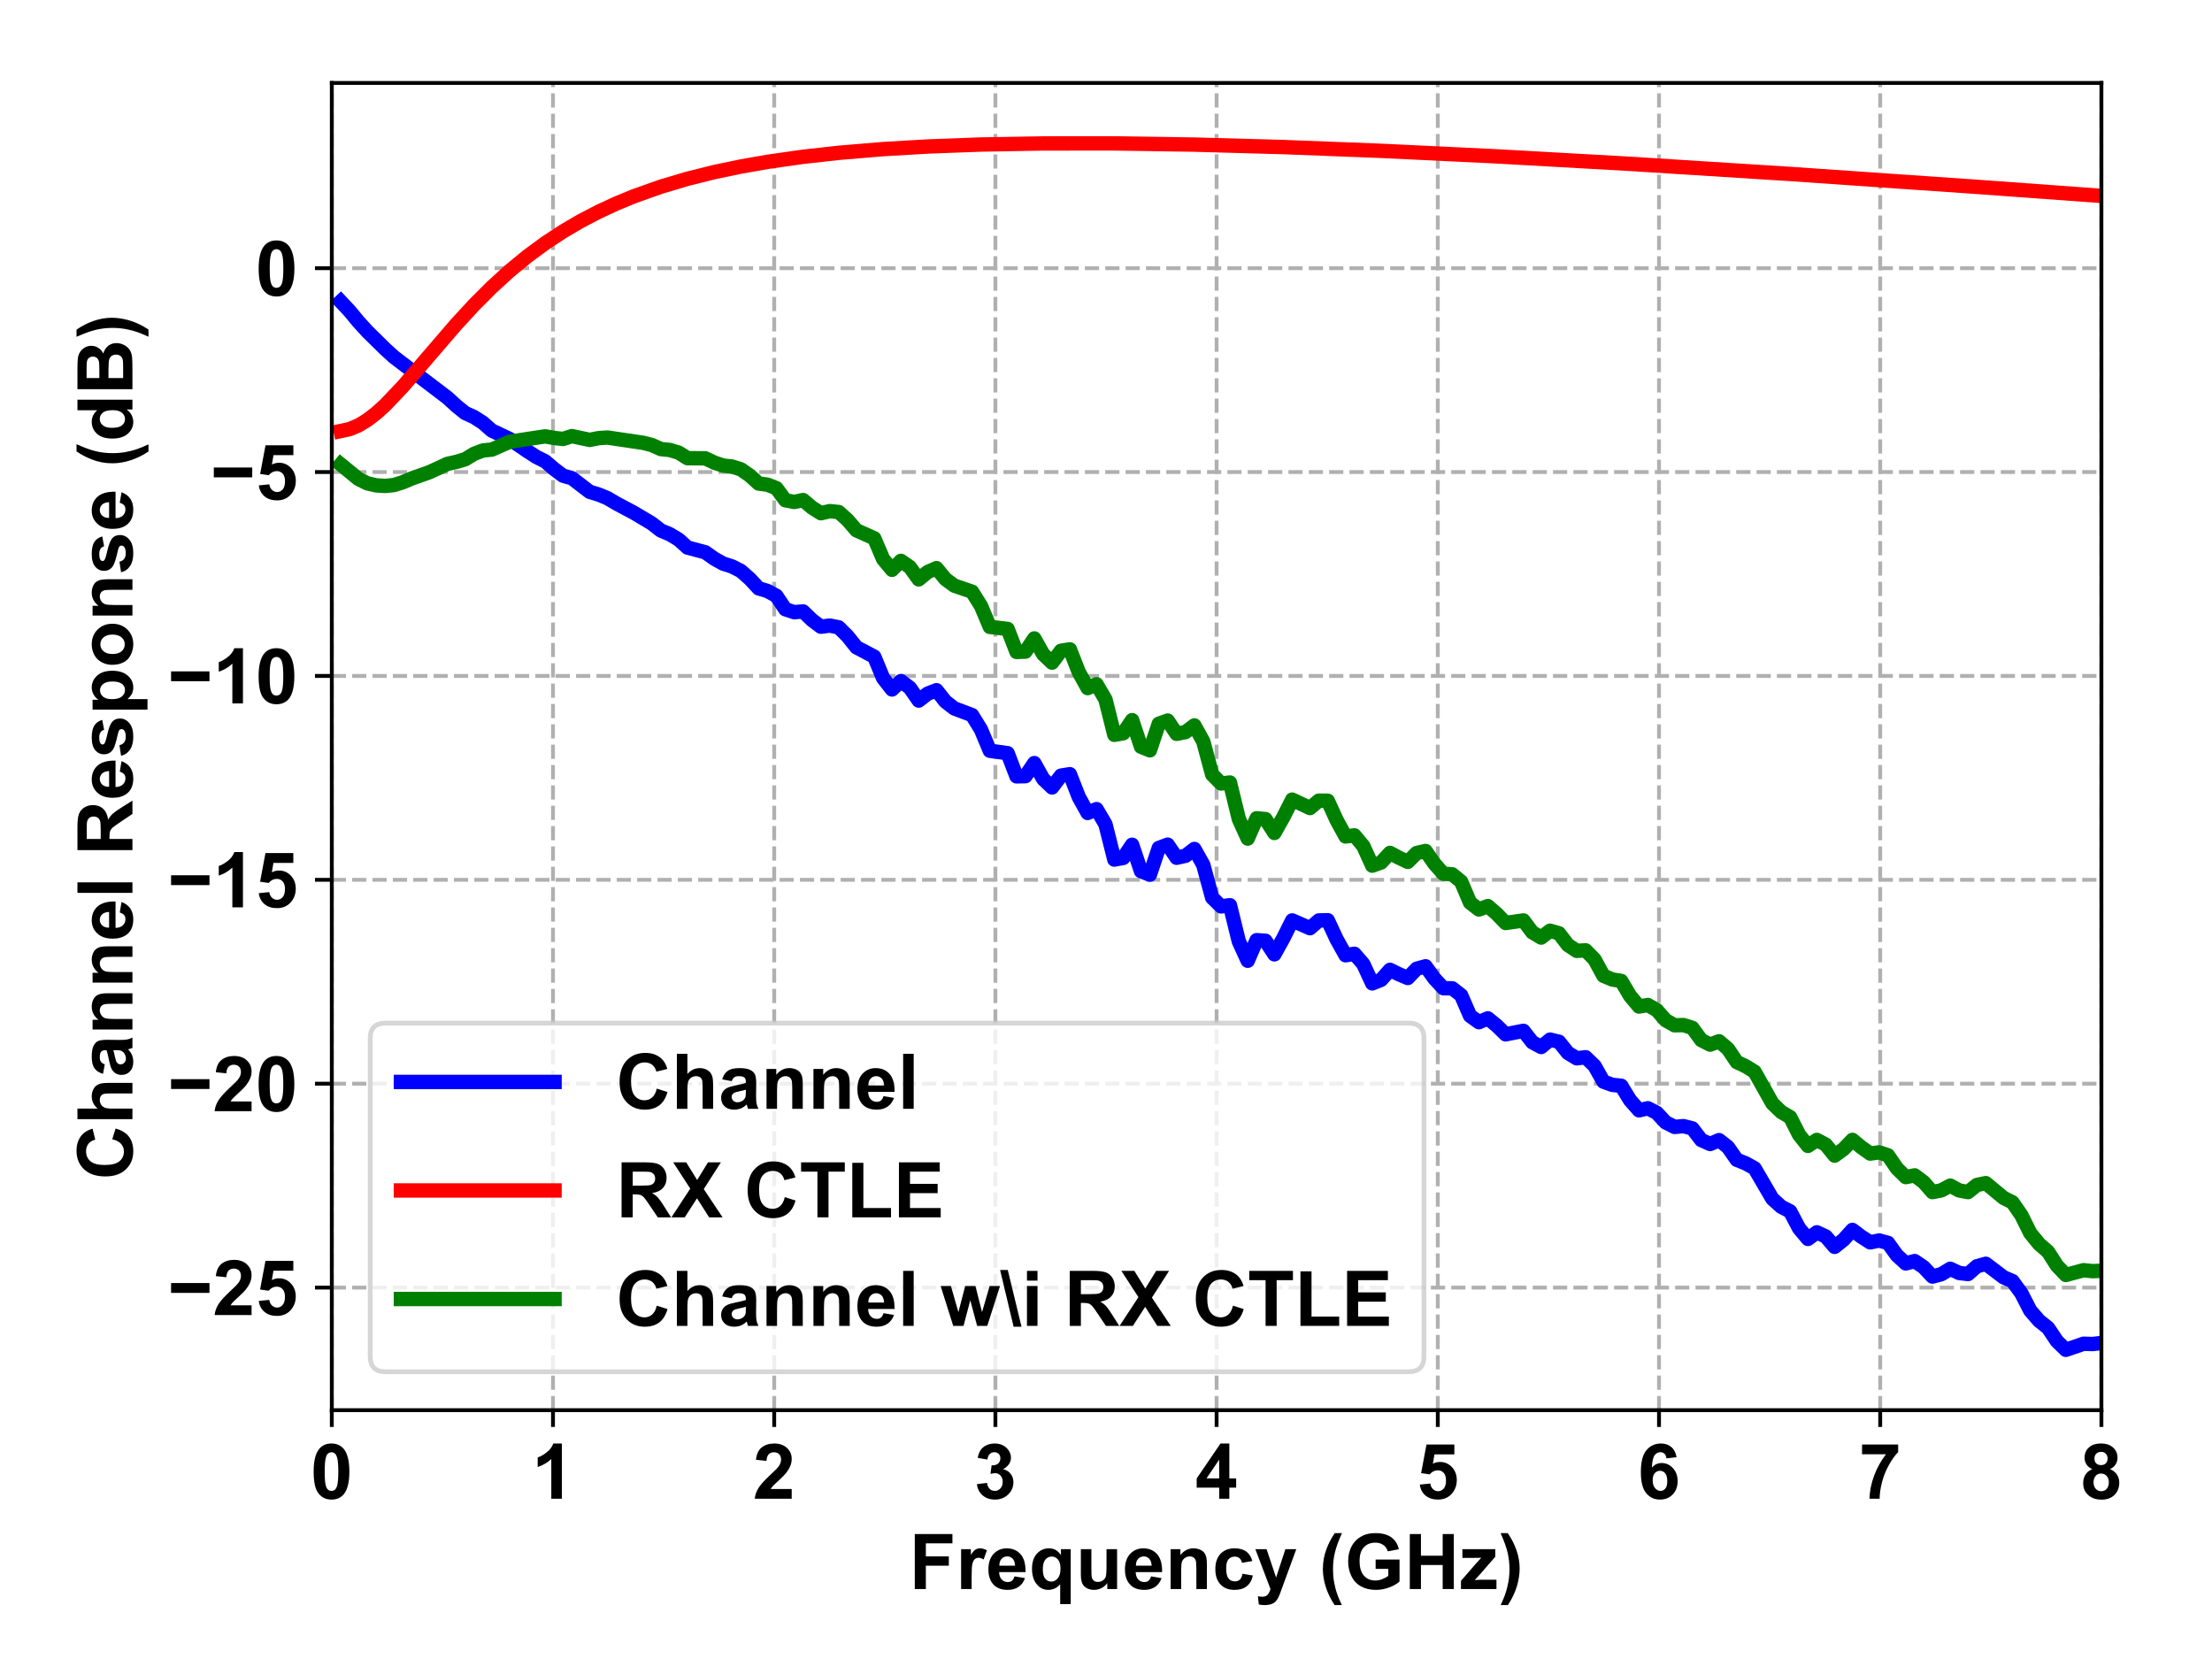 <?xml version="1.0" encoding="UTF-8" standalone="no"?>
<svg
   width="460.8pt"
   height="345.6pt"
   viewBox="0 0 460.8 345.6"
   version="1.1"
   id="svg178"
   sodipodi:docname="plot_ac_ctle.svg"
   inkscape:version="1.3 (0e150ed6c4, 2023-07-21)"
   xmlns:inkscape="http://www.inkscape.org/namespaces/inkscape"
   xmlns:sodipodi="http://sodipodi.sourceforge.net/DTD/sodipodi-0.dtd"
   xmlns:xlink="http://www.w3.org/1999/xlink"
   xmlns="http://www.w3.org/2000/svg"
   xmlns:svg="http://www.w3.org/2000/svg">
  <rect x="0" y="0" width="460.8" height="345.6" fill="#333333" stroke="none"/>
  <sodipodi:namedview
     id="namedview178"
     pagecolor="#ffffff"
     bordercolor="#000000"
     borderopacity="0.25"
     inkscape:showpageshadow="2"
     inkscape:pageopacity="0.0"
     inkscape:pagecheckerboard="0"
     inkscape:deskcolor="#d1d1d1"
     inkscape:document-units="pt"
     inkscape:zoom="1.7643229"
     inkscape:cx="307.20001"
     inkscape:cy="230.4"
     inkscape:window-width="1920"
     inkscape:window-height="1009"
     inkscape:window-x="3832"
     inkscape:window-y="-8"
     inkscape:window-maximized="1"
     inkscape:current-layer="svg178" />
  <defs
     id="defs66">
    <g
       id="g48">
      <g
         id="glyph-0-0">
        <path
           d="M 4.383 -11.504 C 5.488 -11.504 6.352 -11.105 6.992 -10.32 C 7.727 -9.375 8.113 -7.824 8.113 -5.648 C 8.113 -3.473 7.727 -1.922 6.992 -0.977 C 6.352 -0.207 5.488 0.176 4.383 0.176 C 3.266 0.176 2.367 -0.238 1.695 -1.09 C 1.008 -1.938 0.672 -3.457 0.672 -5.664 C 0.672 -7.824 1.039 -9.375 1.793 -10.336 C 2.398 -11.105 3.266 -11.504 4.383 -11.504 Z M 4.383 -9.68 C 4.129 -9.68 3.887 -9.586 3.68 -9.426 C 3.457 -9.246 3.297 -8.945 3.199 -8.512 C 3.039 -7.938 2.977 -6.992 2.977 -5.648 C 2.977 -4.305 3.039 -3.375 3.168 -2.879 C 3.297 -2.367 3.473 -2.031 3.68 -1.871 C 3.887 -1.711 4.129 -1.633 4.383 -1.633 C 4.641 -1.633 4.879 -1.711 5.09 -1.871 C 5.297 -2.031 5.457 -2.336 5.586 -2.785 C 5.727 -3.344 5.809 -4.305 5.809 -5.648 C 5.809 -6.992 5.727 -7.902 5.602 -8.414 C 5.473 -8.91 5.297 -9.246 5.09 -9.426 C 4.879 -9.586 4.641 -9.68 4.383 -9.68 Z M 4.383 -9.68 "
           id="path1" />
      </g>
      <g
         id="glyph-0-1">
        <path
           d="M 6.305 0 L 4.098 0 L 4.098 -8.273 C 3.297 -7.52 2.352 -6.961 1.266 -6.609 L 1.266 -8.609 C 1.84 -8.785 2.465 -9.137 3.137 -9.664 C 3.809 -10.176 4.258 -10.801 4.512 -11.504 L 6.305 -11.504 Z M 6.305 0 "
           id="path2" />
      </g>
      <g
         id="glyph-0-2">
        <path
           d="M 8.098 -2.031 L 8.098 0 L 0.398 0 C 0.48 -0.77 0.734 -1.488 1.152 -2.191 C 1.566 -2.879 2.383 -3.793 3.617 -4.945 C 4.609 -5.855 5.215 -6.48 5.441 -6.816 C 5.727 -7.266 5.887 -7.711 5.887 -8.16 C 5.887 -8.641 5.742 -9.023 5.488 -9.281 C 5.23 -9.535 4.863 -9.68 4.398 -9.68 C 3.938 -9.68 3.566 -9.535 3.312 -9.266 C 3.039 -8.977 2.879 -8.527 2.848 -7.887 L 0.656 -8.113 C 0.785 -9.312 1.184 -10.176 1.871 -10.703 C 2.559 -11.23 3.426 -11.504 4.465 -11.504 C 5.586 -11.504 6.48 -11.184 7.121 -10.574 C 7.762 -9.969 8.098 -9.215 8.098 -8.32 C 8.098 -7.793 8 -7.297 7.809 -6.832 C 7.617 -6.367 7.328 -5.887 6.945 -5.375 C 6.672 -5.023 6.191 -4.543 5.504 -3.902 C 4.801 -3.266 4.367 -2.848 4.176 -2.641 C 3.984 -2.434 3.84 -2.223 3.727 -2.031 Z M 8.098 -2.031 "
           id="path3" />
      </g>
      <g
         id="glyph-0-3">
        <path
           d="M 0.609 -3.039 L 2.719 -3.297 C 2.785 -2.754 2.977 -2.336 3.266 -2.047 C 3.551 -1.762 3.922 -1.633 4.352 -1.633 C 4.801 -1.633 5.168 -1.793 5.488 -2.145 C 5.809 -2.48 5.969 -2.945 5.969 -3.535 C 5.969 -4.078 5.809 -4.512 5.52 -4.832 C 5.215 -5.152 4.848 -5.328 4.434 -5.328 C 4.145 -5.328 3.809 -5.266 3.426 -5.168 L 3.664 -6.961 C 4.258 -6.93 4.703 -7.055 5.023 -7.328 C 5.328 -7.602 5.488 -7.969 5.488 -8.434 C 5.488 -8.816 5.359 -9.121 5.137 -9.344 C 4.91 -9.566 4.609 -9.695 4.223 -9.695 C 3.84 -9.695 3.52 -9.551 3.266 -9.297 C 3.008 -9.039 2.848 -8.656 2.785 -8.16 L 0.77 -8.512 C 0.895 -9.199 1.105 -9.742 1.391 -10.16 C 1.68 -10.574 2.062 -10.895 2.574 -11.137 C 3.09 -11.375 3.664 -11.504 4.305 -11.504 C 5.375 -11.504 6.238 -11.152 6.895 -10.465 C 7.426 -9.902 7.695 -9.266 7.695 -8.559 C 7.695 -7.551 7.137 -6.754 6.047 -6.16 C 6.688 -6.016 7.215 -5.695 7.617 -5.215 C 8 -4.719 8.207 -4.129 8.207 -3.441 C 8.207 -2.434 7.84 -1.586 7.105 -0.879 C 6.367 -0.176 5.457 0.176 4.367 0.176 C 3.328 0.176 2.465 -0.113 1.793 -0.703 C 1.105 -1.297 0.703 -2.078 0.609 -3.039 Z M 0.609 -3.039 "
           id="path4" />
      </g>
      <g
         id="glyph-0-4">
        <path
           d="M 4.992 0 L 4.992 -2.305 L 0.305 -2.305 L 0.305 -4.223 L 5.266 -11.504 L 7.105 -11.504 L 7.105 -4.238 L 8.527 -4.238 L 8.527 -2.305 L 7.105 -2.305 L 7.105 0 Z M 4.992 -4.238 L 4.992 -8.145 L 2.352 -4.238 Z M 4.992 -4.238 "
           id="path5" />
      </g>
      <g
         id="glyph-0-5">
        <path
           d="M 0.703 -2.945 L 2.895 -3.168 C 2.961 -2.672 3.137 -2.289 3.457 -2 C 3.762 -1.711 4.113 -1.566 4.512 -1.566 C 4.961 -1.566 5.359 -1.742 5.68 -2.113 C 6 -2.48 6.16 -3.039 6.16 -3.809 C 6.16 -4.512 6 -5.039 5.68 -5.391 C 5.359 -5.742 4.961 -5.922 4.449 -5.922 C 3.809 -5.922 3.246 -5.633 2.754 -5.07 L 0.977 -5.328 L 2.098 -11.297 L 7.902 -11.297 L 7.902 -9.246 L 3.762 -9.246 L 3.426 -7.297 C 3.902 -7.535 4.414 -7.664 4.93 -7.664 C 5.887 -7.664 6.719 -7.297 7.391 -6.594 C 8.062 -5.887 8.414 -4.961 8.414 -3.84 C 8.414 -2.895 8.145 -2.062 7.602 -1.328 C 6.848 -0.32 5.809 0.176 4.496 0.176 C 3.441 0.176 2.574 -0.098 1.902 -0.656 C 1.23 -1.215 0.832 -1.984 0.703 -2.945 Z M 0.703 -2.945 "
           id="path6" />
      </g>
      <g
         id="glyph-0-6">
        <path
           d="M 8.113 -8.656 L 6 -8.414 C 5.938 -8.848 5.809 -9.168 5.586 -9.375 C 5.359 -9.586 5.09 -9.695 4.734 -9.695 C 4.258 -9.695 3.871 -9.488 3.551 -9.07 C 3.23 -8.656 3.023 -7.777 2.961 -6.465 C 3.504 -7.105 4.176 -7.441 4.992 -7.441 C 5.902 -7.441 6.688 -7.09 7.344 -6.383 C 8 -5.68 8.336 -4.785 8.336 -3.68 C 8.336 -2.512 7.984 -1.586 7.297 -0.879 C 6.609 -0.176 5.727 0.176 4.656 0.176 C 3.488 0.176 2.527 -0.258 1.793 -1.152 C 1.039 -2.047 0.672 -3.52 0.672 -5.566 C 0.672 -7.664 1.055 -9.184 1.84 -10.113 C 2.609 -11.039 3.617 -11.504 4.863 -11.504 C 5.727 -11.504 6.449 -11.246 7.023 -10.77 C 7.602 -10.273 7.953 -9.566 8.113 -8.656 Z M 3.137 -3.855 C 3.137 -3.137 3.297 -2.594 3.633 -2.207 C 3.953 -1.824 4.336 -1.633 4.754 -1.633 C 5.152 -1.633 5.488 -1.777 5.762 -2.098 C 6.031 -2.414 6.176 -2.93 6.176 -3.664 C 6.176 -4.398 6.031 -4.945 5.742 -5.297 C 5.457 -5.648 5.09 -5.824 4.656 -5.824 C 4.223 -5.824 3.855 -5.648 3.566 -5.328 C 3.281 -4.992 3.137 -4.496 3.137 -3.855 Z M 3.137 -3.855 "
           id="path7" />
      </g>
      <g
         id="glyph-0-7">
        <path
           d="M 0.672 -9.266 L 0.672 -11.297 L 8.191 -11.297 L 8.191 -9.695 C 7.566 -9.09 6.93 -8.207 6.289 -7.07 C 5.648 -5.922 5.152 -4.719 4.832 -3.441 C 4.496 -2.16 4.336 -1.008 4.336 0 L 2.223 0 C 2.258 -1.566 2.574 -3.184 3.199 -4.832 C 3.809 -6.48 4.641 -7.953 5.664 -9.266 Z M 0.672 -9.266 "
           id="path8" />
      </g>
      <g
         id="glyph-0-8">
        <path
           d="M 2.559 -6.176 C 1.984 -6.414 1.586 -6.754 1.328 -7.168 C 1.07 -7.586 0.945 -8.031 0.945 -8.543 C 0.945 -9.391 1.23 -10.098 1.824 -10.656 C 2.414 -11.215 3.266 -11.504 4.367 -11.504 C 5.457 -11.504 6.289 -11.215 6.895 -10.656 C 7.504 -10.098 7.809 -9.391 7.809 -8.543 C 7.809 -8 7.664 -7.535 7.391 -7.121 C 7.121 -6.703 6.734 -6.398 6.238 -6.176 C 6.863 -5.922 7.344 -5.535 7.68 -5.055 C 8 -4.574 8.176 -4 8.176 -3.359 C 8.176 -2.305 7.84 -1.441 7.168 -0.785 C 6.496 -0.129 5.602 0.191 4.48 0.191 C 3.426 0.191 2.559 -0.078 1.871 -0.625 C 1.055 -1.266 0.656 -2.145 0.656 -3.281 C 0.656 -3.887 0.801 -4.465 1.105 -4.977 C 1.406 -5.488 1.887 -5.887 2.559 -6.176 Z M 3.008 -8.383 C 3.008 -7.938 3.121 -7.602 3.375 -7.359 C 3.633 -7.121 3.969 -7.008 4.383 -7.008 C 4.801 -7.008 5.121 -7.121 5.375 -7.375 C 5.617 -7.617 5.742 -7.953 5.742 -8.398 C 5.742 -8.801 5.617 -9.121 5.375 -9.375 C 5.121 -9.633 4.801 -9.762 4.398 -9.762 C 3.969 -9.762 3.633 -9.633 3.375 -9.375 C 3.121 -9.121 3.008 -8.801 3.008 -8.383 Z M 2.816 -3.488 C 2.816 -2.879 2.961 -2.398 3.281 -2.062 C 3.586 -1.727 3.969 -1.566 4.434 -1.566 C 4.879 -1.566 5.266 -1.727 5.551 -2.047 C 5.84 -2.367 6 -2.848 6 -3.457 C 6 -4 5.84 -4.434 5.551 -4.754 C 5.246 -5.07 4.863 -5.246 4.398 -5.246 C 3.855 -5.246 3.457 -5.055 3.199 -4.688 C 2.945 -4.305 2.816 -3.902 2.816 -3.488 Z M 2.816 -3.488 "
           id="path9" />
      </g>
      <g
         id="glyph-0-9">
        <path
           d="M 1.184 0 L 1.184 -11.457 L 9.023 -11.457 L 9.023 -9.52 L 3.488 -9.52 L 3.488 -6.801 L 8.273 -6.801 L 8.273 -4.863 L 3.488 -4.863 L 3.488 0 Z M 1.184 0 "
           id="path10" />
      </g>
      <g
         id="glyph-0-10">
        <path
           d="M 3.246 0 L 1.055 0 L 1.055 -8.305 L 3.09 -8.305 L 3.09 -7.121 C 3.441 -7.664 3.742 -8.031 4.031 -8.207 C 4.305 -8.383 4.625 -8.48 4.992 -8.48 C 5.473 -8.48 5.953 -8.336 6.434 -8.062 L 5.742 -6.16 C 5.375 -6.383 5.039 -6.512 4.719 -6.512 C 4.398 -6.512 4.145 -6.414 3.938 -6.258 C 3.711 -6.078 3.551 -5.777 3.426 -5.328 C 3.297 -4.879 3.246 -3.969 3.246 -2.559 Z M 3.246 0 "
           id="path11" />
      </g>
      <g
         id="glyph-0-11">
        <path
           d="M 5.953 -2.641 L 8.145 -2.273 C 7.855 -1.473 7.406 -0.863 6.801 -0.449 C 6.191 -0.031 5.441 0.176 4.527 0.176 C 3.09 0.176 2.016 -0.289 1.328 -1.23 C 0.785 -1.969 0.512 -2.93 0.512 -4.078 C 0.512 -5.457 0.863 -6.527 1.586 -7.312 C 2.305 -8.078 3.215 -8.48 4.32 -8.48 C 5.535 -8.48 6.512 -8.062 7.23 -7.246 C 7.938 -6.434 8.289 -5.184 8.258 -3.52 L 2.754 -3.52 C 2.77 -2.863 2.945 -2.352 3.281 -2 C 3.617 -1.633 4.047 -1.457 4.559 -1.457 C 4.895 -1.457 5.184 -1.535 5.426 -1.727 C 5.648 -1.922 5.824 -2.223 5.953 -2.641 Z M 6.078 -4.863 C 6.047 -5.488 5.887 -5.969 5.586 -6.305 C 5.266 -6.625 4.895 -6.801 4.449 -6.801 C 3.969 -6.801 3.566 -6.625 3.246 -6.273 C 2.93 -5.922 2.785 -5.457 2.801 -4.863 Z M 6.078 -4.863 "
           id="path12" />
      </g>
      <g
         id="glyph-0-12">
        <path
           d="M 6.574 3.137 L 6.574 -1.008 C 6.289 -0.641 5.922 -0.352 5.504 -0.145 C 5.07 0.062 4.609 0.176 4.113 0.176 C 3.168 0.176 2.398 -0.176 1.793 -0.879 C 1.055 -1.695 0.703 -2.816 0.703 -4.238 C 0.703 -5.566 1.039 -6.609 1.711 -7.359 C 2.383 -8.098 3.23 -8.48 4.238 -8.48 C 4.785 -8.48 5.246 -8.352 5.664 -8.129 C 6.062 -7.887 6.414 -7.535 6.734 -7.07 L 6.734 -8.305 L 8.77 -8.305 L 8.77 3.137 Z M 6.641 -4.258 C 6.641 -5.09 6.465 -5.727 6.113 -6.145 C 5.762 -6.559 5.328 -6.77 4.816 -6.77 C 4.273 -6.77 3.84 -6.543 3.488 -6.129 C 3.137 -5.711 2.961 -5.039 2.961 -4.129 C 2.961 -3.199 3.121 -2.543 3.473 -2.145 C 3.809 -1.742 4.223 -1.551 4.734 -1.551 C 5.246 -1.551 5.68 -1.777 6.062 -2.223 C 6.449 -2.672 6.641 -3.359 6.641 -4.258 Z M 6.641 -4.258 "
           id="path13" />
      </g>
      <g
         id="glyph-0-13">
        <path
           d="M 6.609 0 L 6.609 -1.246 C 6.305 -0.801 5.902 -0.449 5.406 -0.191 C 4.91 0.047 4.398 0.176 3.855 0.176 C 3.297 0.176 2.801 0.047 2.352 -0.176 C 1.902 -0.414 1.586 -0.754 1.391 -1.199 C 1.199 -1.648 1.105 -2.258 1.105 -3.039 L 1.105 -8.305 L 3.297 -8.305 L 3.297 -4.48 C 3.297 -3.312 3.328 -2.594 3.406 -2.336 C 3.488 -2.078 3.633 -1.871 3.855 -1.711 C 4.062 -1.551 4.336 -1.488 4.672 -1.488 C 5.039 -1.488 5.375 -1.586 5.68 -1.793 C 5.969 -1.984 6.176 -2.238 6.289 -2.543 C 6.383 -2.848 6.449 -3.602 6.449 -4.801 L 6.449 -8.305 L 8.656 -8.305 L 8.656 0 Z M 6.609 0 "
           id="path14" />
      </g>
      <g
         id="glyph-0-14">
        <path
           d="M 8.688 0 L 6.496 0 L 6.496 -4.238 C 6.496 -5.137 6.449 -5.711 6.352 -5.969 C 6.258 -6.223 6.113 -6.434 5.902 -6.574 C 5.68 -6.719 5.426 -6.801 5.137 -6.801 C 4.754 -6.801 4.414 -6.688 4.113 -6.48 C 3.809 -6.273 3.602 -6 3.488 -5.664 C 3.375 -5.312 3.328 -4.688 3.328 -3.762 L 3.328 0 L 1.137 0 L 1.137 -8.305 L 3.168 -8.305 L 3.168 -7.07 C 3.887 -8 4.801 -8.48 5.902 -8.48 C 6.383 -8.48 6.832 -8.383 7.23 -8.223 C 7.633 -8.047 7.938 -7.824 8.145 -7.551 C 8.336 -7.281 8.48 -6.977 8.559 -6.625 C 8.641 -6.273 8.688 -5.793 8.688 -5.152 Z M 8.688 0 "
           id="path15" />
      </g>
      <g
         id="glyph-0-15">
        <path
           d="M 8.383 -5.84 L 6.223 -5.457 C 6.145 -5.871 5.969 -6.191 5.711 -6.414 C 5.457 -6.641 5.121 -6.754 4.719 -6.754 C 4.176 -6.754 3.727 -6.559 3.406 -6.191 C 3.09 -5.809 2.93 -5.184 2.93 -4.305 C 2.93 -3.312 3.09 -2.609 3.426 -2.207 C 3.742 -1.793 4.191 -1.602 4.754 -1.602 C 5.168 -1.602 5.504 -1.711 5.777 -1.953 C 6.031 -2.191 6.223 -2.609 6.336 -3.184 L 8.496 -2.816 C 8.273 -1.824 7.84 -1.07 7.199 -0.574 C 6.559 -0.062 5.711 0.176 4.656 0.176 C 3.441 0.176 2.465 -0.191 1.742 -0.961 C 1.023 -1.727 0.672 -2.785 0.672 -4.145 C 0.672 -5.504 1.023 -6.559 1.742 -7.328 C 2.465 -8.098 3.441 -8.48 4.688 -8.48 C 5.695 -8.48 6.496 -8.258 7.105 -7.824 C 7.695 -7.391 8.129 -6.734 8.383 -5.84 Z M 8.383 -5.84 "
           id="path16" />
      </g>
      <g
         id="glyph-0-16">
        <path
           d="M 0.113 -8.305 L 2.449 -8.305 L 4.434 -2.398 L 6.367 -8.305 L 8.641 -8.305 L 5.711 -0.32 L 5.184 1.121 C 4.992 1.602 4.801 1.969 4.625 2.223 C 4.449 2.48 4.258 2.688 4.031 2.848 C 3.809 3.008 3.52 3.121 3.199 3.215 C 2.863 3.297 2.496 3.344 2.078 3.344 C 1.648 3.344 1.23 3.297 0.832 3.215 L 0.641 1.504 C 0.977 1.566 1.281 1.602 1.566 1.602 C 2.078 1.602 2.449 1.441 2.703 1.152 C 2.945 0.848 3.137 0.465 3.266 0 Z M 0.113 -8.305 "
           id="path17" />
      </g>
      <g
         id="glyph-0-17" />
      <g
         id="glyph-0-18">
        <path
           d="M 4.785 3.344 L 3.281 3.344 C 2.48 2.145 1.871 0.895 1.457 -0.383 C 1.039 -1.68 0.832 -2.93 0.832 -4.145 C 0.832 -5.648 1.09 -7.07 1.617 -8.414 C 2.062 -9.586 2.625 -10.656 3.312 -11.648 L 4.816 -11.648 C 4.098 -10.062 3.602 -8.719 3.344 -7.617 C 3.07 -6.512 2.945 -5.344 2.945 -4.098 C 2.945 -3.23 3.008 -2.367 3.168 -1.473 C 3.328 -0.574 3.535 0.258 3.824 1.055 C 4 1.586 4.32 2.352 4.785 3.344 Z M 4.785 3.344 "
           id="path18" />
      </g>
      <g
         id="glyph-0-19">
        <path
           d="M 6.496 -4.207 L 6.496 -6.145 L 11.473 -6.145 L 11.473 -1.586 C 10.992 -1.105 10.289 -0.703 9.375 -0.352 C 8.449 0 7.52 0.176 6.574 0.176 C 5.375 0.176 4.336 -0.062 3.441 -0.559 C 2.543 -1.055 1.887 -1.777 1.441 -2.703 C 0.992 -3.633 0.77 -4.656 0.77 -5.762 C 0.77 -6.945 1.008 -8.016 1.52 -8.945 C 2.016 -9.871 2.754 -10.574 3.711 -11.07 C 4.449 -11.457 5.359 -11.648 6.449 -11.648 C 7.871 -11.648 8.992 -11.344 9.793 -10.754 C 10.594 -10.145 11.105 -9.328 11.328 -8.289 L 9.023 -7.855 C 8.863 -8.398 8.559 -8.848 8.113 -9.168 C 7.664 -9.488 7.121 -9.664 6.449 -9.664 C 5.441 -9.664 4.641 -9.344 4.047 -8.703 C 3.441 -8.062 3.152 -7.105 3.152 -5.855 C 3.152 -4.496 3.441 -3.473 4.047 -2.801 C 4.656 -2.113 5.441 -1.777 6.434 -1.777 C 6.91 -1.777 7.391 -1.871 7.887 -2.062 C 8.367 -2.258 8.785 -2.48 9.137 -2.754 L 9.137 -4.207 Z M 6.496 -4.207 "
           id="path19" />
      </g>
      <g
         id="glyph-0-20">
        <path
           d="M 1.168 0 L 1.168 -11.457 L 3.488 -11.457 L 3.488 -6.945 L 8.016 -6.945 L 8.016 -11.457 L 10.336 -11.457 L 10.336 0 L 8.016 0 L 8.016 -5.008 L 3.488 -5.008 L 3.488 0 Z M 1.168 0 "
           id="path20" />
      </g>
      <g
         id="glyph-0-21">
        <path
           d="M 0.273 0 L 0.273 -1.711 L 3.375 -5.281 C 3.887 -5.855 4.258 -6.273 4.512 -6.527 C 4.258 -6.496 3.922 -6.496 3.504 -6.496 L 0.574 -6.48 L 0.574 -8.305 L 7.426 -8.305 L 7.426 -6.734 L 4.258 -3.09 L 3.137 -1.871 C 3.742 -1.902 4.113 -1.938 4.273 -1.938 L 7.664 -1.938 L 7.664 0 Z M 0.273 0 "
           id="path21" />
      </g>
      <g
         id="glyph-0-22">
        <path
           d="M 0.543 3.344 C 0.961 2.414 1.266 1.711 1.441 1.215 C 1.617 0.719 1.777 0.16 1.938 -0.48 C 2.098 -1.121 2.207 -1.727 2.273 -2.305 C 2.336 -2.879 2.383 -3.488 2.383 -4.098 C 2.383 -5.344 2.238 -6.512 1.984 -7.617 C 1.727 -8.719 1.23 -10.062 0.527 -11.648 L 2.016 -11.648 C 2.801 -10.527 3.406 -9.328 3.84 -8.078 C 4.273 -6.832 4.496 -5.551 4.496 -4.273 C 4.496 -3.184 4.32 -2.016 3.984 -0.77 C 3.586 0.609 2.945 1.984 2.047 3.344 Z M 0.543 3.344 "
           id="path22" />
      </g>
      <g
         id="glyph-0-23">
        <path
           d="M 8.496 -4.207 L 10.734 -3.504 C 10.383 -2.258 9.824 -1.328 9.023 -0.719 C 8.223 -0.113 7.199 0.176 5.984 0.176 C 4.449 0.176 3.199 -0.336 2.223 -1.375 C 1.23 -2.398 0.754 -3.824 0.754 -5.633 C 0.754 -7.52 1.23 -9.008 2.223 -10.062 C 3.215 -11.121 4.512 -11.648 6.113 -11.648 C 7.52 -11.648 8.656 -11.23 9.535 -10.398 C 10.047 -9.902 10.449 -9.199 10.703 -8.305 L 8.414 -7.742 C 8.273 -8.336 7.984 -8.801 7.566 -9.152 C 7.137 -9.488 6.609 -9.664 6 -9.664 C 5.137 -9.664 4.449 -9.359 3.922 -8.754 C 3.391 -8.145 3.137 -7.152 3.137 -5.793 C 3.137 -4.352 3.391 -3.312 3.922 -2.703 C 4.434 -2.078 5.121 -1.777 5.953 -1.777 C 6.559 -1.777 7.09 -1.969 7.535 -2.367 C 7.984 -2.754 8.305 -3.375 8.496 -4.207 Z M 8.496 -4.207 "
           id="path23" />
      </g>
      <g
         id="glyph-0-24">
        <path
           d="M 3.328 -11.457 L 3.328 -7.246 C 4.031 -8.062 4.879 -8.48 5.871 -8.48 C 6.383 -8.48 6.832 -8.383 7.246 -8.191 C 7.648 -8 7.953 -7.762 8.16 -7.473 C 8.352 -7.184 8.496 -6.863 8.574 -6.512 C 8.641 -6.16 8.688 -5.602 8.688 -4.863 L 8.688 0 L 6.496 0 L 6.496 -4.383 C 6.496 -5.246 6.449 -5.793 6.367 -6.031 C 6.289 -6.258 6.145 -6.449 5.938 -6.594 C 5.711 -6.719 5.457 -6.801 5.137 -6.801 C 4.77 -6.801 4.449 -6.703 4.16 -6.527 C 3.871 -6.352 3.648 -6.078 3.52 -5.727 C 3.391 -5.375 3.328 -4.848 3.328 -4.16 L 3.328 0 L 1.137 0 L 1.137 -11.457 Z M 3.328 -11.457 "
           id="path24" />
      </g>
      <g
         id="glyph-0-25">
        <path
           d="M 2.785 -5.762 L 0.801 -6.129 C 1.023 -6.93 1.406 -7.52 1.953 -7.902 C 2.496 -8.289 3.297 -8.48 4.383 -8.48 C 5.359 -8.48 6.098 -8.352 6.574 -8.129 C 7.055 -7.902 7.391 -7.602 7.586 -7.246 C 7.777 -6.895 7.887 -6.238 7.887 -5.297 L 7.855 -2.719 C 7.855 -1.984 7.887 -1.457 7.953 -1.105 C 8.016 -0.754 8.16 -0.383 8.352 0 L 6.191 0 C 6.129 -0.145 6.047 -0.367 5.984 -0.656 C 5.938 -0.785 5.902 -0.863 5.902 -0.91 C 5.52 -0.527 5.105 -0.258 4.688 -0.078 C 4.258 0.078 3.809 0.176 3.328 0.176 C 2.465 0.176 1.793 -0.047 1.312 -0.512 C 0.816 -0.961 0.574 -1.551 0.574 -2.273 C 0.574 -2.734 0.688 -3.152 0.91 -3.52 C 1.137 -3.871 1.441 -4.16 1.84 -4.352 C 2.238 -4.543 2.832 -4.719 3.602 -4.879 C 4.625 -5.07 5.328 -5.246 5.727 -5.406 L 5.727 -5.633 C 5.727 -6.047 5.617 -6.352 5.406 -6.527 C 5.199 -6.703 4.816 -6.801 4.238 -6.801 C 3.84 -6.801 3.535 -6.719 3.312 -6.559 C 3.09 -6.398 2.91 -6.145 2.785 -5.762 Z M 5.727 -3.984 C 5.441 -3.887 4.992 -3.777 4.383 -3.648 C 3.777 -3.52 3.375 -3.391 3.199 -3.266 C 2.91 -3.055 2.77 -2.801 2.77 -2.496 C 2.77 -2.176 2.879 -1.922 3.105 -1.695 C 3.328 -1.473 3.633 -1.359 3.984 -1.359 C 4.367 -1.359 4.754 -1.488 5.121 -1.742 C 5.375 -1.938 5.551 -2.191 5.648 -2.48 C 5.695 -2.656 5.727 -3.008 5.727 -3.551 Z M 5.727 -3.984 "
           id="path25" />
      </g>
      <g
         id="glyph-0-26">
        <path
           d="M 1.152 0 L 1.152 -11.457 L 3.344 -11.457 L 3.344 0 Z M 1.152 0 "
           id="path26" />
      </g>
      <g
         id="glyph-0-27">
        <path
           d="M 1.168 0 L 1.168 -11.457 L 6.031 -11.457 C 7.246 -11.457 8.145 -11.344 8.703 -11.137 C 9.246 -10.93 9.695 -10.559 10.031 -10.047 C 10.367 -9.52 10.543 -8.91 10.543 -8.238 C 10.543 -7.375 10.289 -6.672 9.777 -6.113 C 9.266 -5.551 8.512 -5.199 7.52 -5.055 C 8.016 -4.77 8.434 -4.449 8.754 -4.098 C 9.07 -3.742 9.52 -3.121 10.062 -2.238 L 11.473 0 L 8.703 0 L 7.023 -2.496 C 6.434 -3.375 6.031 -3.938 5.809 -4.176 C 5.586 -4.398 5.359 -4.559 5.121 -4.656 C 4.863 -4.734 4.48 -4.785 3.953 -4.785 L 3.488 -4.785 L 3.488 0 Z M 3.488 -6.609 L 5.199 -6.609 C 6.305 -6.609 6.992 -6.656 7.266 -6.754 C 7.535 -6.848 7.762 -7.008 7.922 -7.23 C 8.078 -7.457 8.16 -7.742 8.16 -8.098 C 8.16 -8.48 8.047 -8.785 7.84 -9.023 C 7.633 -9.246 7.344 -9.406 6.977 -9.473 C 6.785 -9.504 6.223 -9.52 5.297 -9.52 L 3.488 -9.52 Z M 3.488 -6.609 "
           id="path27" />
      </g>
      <g
         id="glyph-0-28">
        <path
           d="M 0 0 L 3.922 -5.984 L 0.367 -11.457 L 3.07 -11.457 L 5.359 -7.777 L 7.617 -11.457 L 10.305 -11.457 L 6.734 -5.887 L 10.656 0 L 7.855 0 L 5.328 -3.969 L 2.77 0 Z M 0 0 "
           id="path28" />
      </g>
      <g
         id="glyph-0-29">
        <path
           d="M 3.742 0 L 3.742 -9.52 L 0.336 -9.52 L 0.336 -11.457 L 9.441 -11.457 L 9.441 -9.52 L 6.047 -9.52 L 6.047 0 Z M 3.742 0 "
           id="path29" />
      </g>
      <g
         id="glyph-0-30">
        <path
           d="M 1.23 0 L 1.23 -11.359 L 3.535 -11.359 L 3.535 -1.938 L 9.297 -1.938 L 9.297 0 Z M 1.23 0 "
           id="path30" />
      </g>
      <g
         id="glyph-0-31">
        <path
           d="M 1.168 0 L 1.168 -11.457 L 9.664 -11.457 L 9.664 -9.52 L 3.473 -9.52 L 3.473 -6.977 L 9.23 -6.977 L 9.23 -5.039 L 3.473 -5.039 L 3.473 -1.938 L 9.871 -1.938 L 9.871 0 Z M 1.168 0 "
           id="path31" />
      </g>
      <g
         id="glyph-0-32">
        <path
           d="M 2.688 0 L 0.062 -8.305 L 2.207 -8.305 L 3.762 -2.863 L 5.184 -8.305 L 7.312 -8.305 L 8.688 -2.863 L 10.273 -8.305 L 12.434 -8.305 L 9.777 0 L 7.664 0 L 6.238 -5.328 L 4.832 0 Z M 2.688 0 "
           id="path32" />
      </g>
      <g
         id="glyph-0-33">
        <path
           d="M 0 -11.648 L 1.602 -11.648 L 4.465 0.176 L 2.816 0.176 Z M 0 -11.648 "
           id="path33" />
      </g>
      <g
         id="glyph-0-34">
        <path
           d="M 1.152 -9.426 L 1.152 -11.457 L 3.344 -11.457 L 3.344 -9.426 Z M 1.152 0 L 1.152 -8.305 L 3.344 -8.305 L 3.344 0 Z M 1.152 0 "
           id="path34" />
      </g>
      <g
         id="glyph-1-0">
        <path
           d="M -4.207 -8.496 L -3.504 -10.734 C -2.258 -10.383 -1.328 -9.824 -0.719 -9.023 C -0.113 -8.223 0.176 -7.199 0.176 -5.984 C 0.176 -4.449 -0.336 -3.199 -1.375 -2.223 C -2.398 -1.23 -3.824 -0.754 -5.633 -0.754 C -7.52 -0.754 -9.008 -1.23 -10.062 -2.223 C -11.121 -3.215 -11.648 -4.512 -11.648 -6.113 C -11.648 -7.52 -11.23 -8.656 -10.398 -9.535 C -9.902 -10.047 -9.199 -10.449 -8.305 -10.703 L -7.742 -8.414 C -8.336 -8.273 -8.801 -7.984 -9.152 -7.566 C -9.488 -7.137 -9.664 -6.609 -9.664 -6 C -9.664 -5.137 -9.359 -4.449 -8.754 -3.922 C -8.145 -3.391 -7.152 -3.137 -5.793 -3.137 C -4.352 -3.137 -3.312 -3.391 -2.703 -3.922 C -2.078 -4.434 -1.777 -5.121 -1.777 -5.953 C -1.777 -6.559 -1.969 -7.09 -2.367 -7.535 C -2.754 -7.984 -3.375 -8.305 -4.207 -8.496 Z M -4.207 -8.496 "
           id="path35" />
      </g>
      <g
         id="glyph-1-1">
        <path
           d="M -11.457 -3.328 L -7.246 -3.328 C -8.062 -4.031 -8.48 -4.879 -8.48 -5.871 C -8.48 -6.383 -8.383 -6.832 -8.191 -7.246 C -8 -7.648 -7.762 -7.953 -7.473 -8.16 C -7.184 -8.352 -6.863 -8.496 -6.512 -8.574 C -6.16 -8.641 -5.602 -8.688 -4.863 -8.688 L 0 -8.688 L 0 -6.496 L -4.383 -6.496 C -5.246 -6.496 -5.793 -6.449 -6.031 -6.367 C -6.258 -6.289 -6.449 -6.145 -6.594 -5.938 C -6.719 -5.711 -6.801 -5.457 -6.801 -5.137 C -6.801 -4.77 -6.703 -4.449 -6.527 -4.16 C -6.352 -3.871 -6.078 -3.648 -5.727 -3.52 C -5.375 -3.391 -4.848 -3.328 -4.16 -3.328 L 0 -3.328 L 0 -1.137 L -11.457 -1.137 Z M -11.457 -3.328 "
           id="path36" />
      </g>
      <g
         id="glyph-1-2">
        <path
           d="M -5.762 -2.785 L -6.129 -0.801 C -6.93 -1.023 -7.52 -1.406 -7.902 -1.953 C -8.289 -2.496 -8.48 -3.297 -8.48 -4.383 C -8.48 -5.359 -8.352 -6.098 -8.129 -6.574 C -7.902 -7.055 -7.602 -7.391 -7.246 -7.586 C -6.895 -7.777 -6.238 -7.887 -5.297 -7.887 L -2.719 -7.855 C -1.984 -7.855 -1.457 -7.887 -1.105 -7.953 C -0.754 -8.016 -0.383 -8.16 0 -8.352 L 0 -6.191 C -0.145 -6.129 -0.367 -6.047 -0.656 -5.984 C -0.785 -5.938 -0.863 -5.902 -0.91 -5.902 C -0.527 -5.52 -0.258 -5.105 -0.078 -4.688 C 0.078 -4.258 0.176 -3.809 0.176 -3.328 C 0.176 -2.465 -0.047 -1.793 -0.512 -1.312 C -0.961 -0.816 -1.551 -0.574 -2.273 -0.574 C -2.734 -0.574 -3.152 -0.688 -3.52 -0.91 C -3.871 -1.137 -4.16 -1.441 -4.352 -1.84 C -4.543 -2.238 -4.719 -2.832 -4.879 -3.602 C -5.07 -4.625 -5.246 -5.328 -5.406 -5.727 L -5.633 -5.727 C -6.047 -5.727 -6.352 -5.617 -6.527 -5.406 C -6.703 -5.199 -6.801 -4.816 -6.801 -4.238 C -6.801 -3.84 -6.719 -3.535 -6.559 -3.312 C -6.398 -3.09 -6.145 -2.91 -5.762 -2.785 Z M -3.984 -5.727 C -3.887 -5.441 -3.777 -4.992 -3.648 -4.383 C -3.52 -3.777 -3.391 -3.375 -3.266 -3.199 C -3.055 -2.91 -2.801 -2.77 -2.496 -2.77 C -2.176 -2.77 -1.922 -2.879 -1.695 -3.105 C -1.473 -3.328 -1.359 -3.633 -1.359 -3.984 C -1.359 -4.367 -1.488 -4.754 -1.742 -5.121 C -1.938 -5.375 -2.191 -5.551 -2.48 -5.648 C -2.656 -5.695 -3.008 -5.727 -3.551 -5.727 Z M -3.984 -5.727 "
           id="path37" />
      </g>
      <g
         id="glyph-1-3">
        <path
           d="M 0 -8.688 L 0 -6.496 L -4.238 -6.496 C -5.137 -6.496 -5.711 -6.449 -5.969 -6.352 C -6.223 -6.258 -6.434 -6.113 -6.574 -5.902 C -6.719 -5.68 -6.801 -5.426 -6.801 -5.137 C -6.801 -4.754 -6.688 -4.414 -6.48 -4.113 C -6.273 -3.809 -6 -3.602 -5.664 -3.488 C -5.312 -3.375 -4.688 -3.328 -3.762 -3.328 L 0 -3.328 L 0 -1.137 L -8.305 -1.137 L -8.305 -3.168 L -7.07 -3.168 C -8 -3.887 -8.48 -4.801 -8.48 -5.902 C -8.48 -6.383 -8.383 -6.832 -8.223 -7.23 C -8.047 -7.633 -7.824 -7.938 -7.551 -8.145 C -7.281 -8.336 -6.977 -8.48 -6.625 -8.559 C -6.273 -8.641 -5.793 -8.688 -5.152 -8.688 Z M 0 -8.688 "
           id="path38" />
      </g>
      <g
         id="glyph-1-4">
        <path
           d="M -2.641 -5.953 L -2.273 -8.145 C -1.473 -7.855 -0.863 -7.406 -0.449 -6.801 C -0.031 -6.191 0.176 -5.441 0.176 -4.527 C 0.176 -3.09 -0.289 -2.016 -1.23 -1.328 C -1.969 -0.785 -2.93 -0.512 -4.078 -0.512 C -5.457 -0.512 -6.527 -0.863 -7.312 -1.586 C -8.078 -2.305 -8.48 -3.215 -8.48 -4.32 C -8.48 -5.535 -8.062 -6.512 -7.246 -7.23 C -6.434 -7.938 -5.184 -8.289 -3.52 -8.258 L -3.52 -2.754 C -2.863 -2.77 -2.352 -2.945 -2 -3.281 C -1.633 -3.617 -1.457 -4.047 -1.457 -4.559 C -1.457 -4.895 -1.535 -5.184 -1.727 -5.426 C -1.922 -5.648 -2.223 -5.824 -2.641 -5.953 Z M -4.863 -6.078 C -5.488 -6.047 -5.969 -5.887 -6.305 -5.586 C -6.625 -5.266 -6.801 -4.895 -6.801 -4.449 C -6.801 -3.969 -6.625 -3.566 -6.273 -3.246 C -5.922 -2.93 -5.457 -2.785 -4.863 -2.801 Z M -4.863 -6.078 "
           id="path39" />
      </g>
      <g
         id="glyph-1-5">
        <path
           d="M 0 -1.152 L -11.457 -1.152 L -11.457 -3.344 L 0 -3.344 Z M 0 -1.152 "
           id="path40" />
      </g>
      <g
         id="glyph-1-6" />
      <g
         id="glyph-1-7">
        <path
           d="M 0 -1.168 L -11.457 -1.168 L -11.457 -6.031 C -11.457 -7.246 -11.344 -8.145 -11.137 -8.703 C -10.93 -9.246 -10.559 -9.695 -10.047 -10.031 C -9.52 -10.367 -8.91 -10.543 -8.238 -10.543 C -7.375 -10.543 -6.672 -10.289 -6.113 -9.777 C -5.551 -9.266 -5.199 -8.512 -5.055 -7.52 C -4.77 -8.016 -4.449 -8.434 -4.098 -8.754 C -3.742 -9.07 -3.121 -9.52 -2.238 -10.062 L 0 -11.473 L 0 -8.703 L -2.496 -7.023 C -3.375 -6.434 -3.938 -6.031 -4.176 -5.809 C -4.398 -5.586 -4.559 -5.359 -4.656 -5.121 C -4.734 -4.863 -4.785 -4.48 -4.785 -3.953 L -4.785 -3.488 L 0 -3.488 Z M -6.609 -3.488 L -6.609 -5.199 C -6.609 -6.305 -6.656 -6.992 -6.754 -7.266 C -6.848 -7.535 -7.008 -7.762 -7.23 -7.922 C -7.457 -8.078 -7.742 -8.16 -8.098 -8.16 C -8.48 -8.16 -8.785 -8.047 -9.023 -7.84 C -9.246 -7.633 -9.406 -7.344 -9.473 -6.977 C -9.504 -6.785 -9.52 -6.223 -9.52 -5.297 L -9.52 -3.488 Z M -6.609 -3.488 "
           id="path41" />
      </g>
      <g
         id="glyph-1-8">
        <path
           d="M -2.367 -0.367 L -2.703 -2.574 C -2.273 -2.672 -1.953 -2.863 -1.727 -3.152 C -1.504 -3.441 -1.391 -3.84 -1.391 -4.352 C -1.391 -4.91 -1.488 -5.344 -1.711 -5.633 C -1.855 -5.824 -2.047 -5.922 -2.305 -5.922 C -2.465 -5.922 -2.594 -5.855 -2.703 -5.762 C -2.801 -5.648 -2.91 -5.406 -3.008 -5.023 C -3.391 -3.246 -3.742 -2.129 -4.062 -1.664 C -4.512 -0.992 -5.137 -0.672 -5.938 -0.672 C -6.641 -0.672 -7.246 -0.945 -7.742 -1.52 C -8.223 -2.098 -8.48 -2.977 -8.48 -4.176 C -8.48 -5.297 -8.289 -6.145 -7.922 -6.703 C -7.551 -7.246 -7.008 -7.633 -6.289 -7.84 L -5.902 -5.777 C -6.223 -5.68 -6.465 -5.52 -6.641 -5.266 C -6.816 -5.008 -6.91 -4.656 -6.91 -4.207 C -6.91 -3.633 -6.832 -3.215 -6.672 -2.977 C -6.543 -2.801 -6.398 -2.719 -6.223 -2.719 C -6.062 -2.719 -5.922 -2.785 -5.824 -2.945 C -5.664 -3.137 -5.457 -3.809 -5.199 -4.977 C -4.93 -6.145 -4.609 -6.961 -4.223 -7.441 C -3.84 -7.887 -3.297 -8.129 -2.594 -8.129 C -1.824 -8.129 -1.184 -7.809 -0.641 -7.168 C -0.098 -6.527 0.176 -5.602 0.176 -4.352 C 0.176 -3.215 -0.047 -2.32 -0.496 -1.664 C -0.945 -0.992 -1.566 -0.559 -2.367 -0.367 Z M -2.367 -0.367 "
           id="path42" />
      </g>
      <g
         id="glyph-1-9">
        <path
           d="M -8.305 -1.09 L -8.305 -3.137 L -7.07 -3.137 C -7.488 -3.391 -7.824 -3.762 -8.078 -4.207 C -8.336 -4.656 -8.48 -5.168 -8.48 -5.711 C -8.48 -6.672 -8.098 -7.504 -7.344 -8.176 C -6.594 -8.848 -5.535 -9.184 -4.191 -9.184 C -2.801 -9.184 -1.727 -8.832 -0.961 -8.16 C -0.191 -7.488 0.176 -6.656 0.176 -5.695 C 0.176 -5.23 0.078 -4.816 -0.078 -4.449 C -0.258 -4.078 -0.574 -3.695 -1.023 -3.281 L 3.137 -3.281 L 3.137 -1.09 Z M -4.289 -3.266 C -3.359 -3.266 -2.672 -3.441 -2.223 -3.809 C -1.777 -4.176 -1.551 -4.625 -1.551 -5.168 C -1.551 -5.68 -1.742 -6.098 -2.16 -6.434 C -2.574 -6.77 -3.246 -6.945 -4.176 -6.945 C -5.039 -6.945 -5.695 -6.77 -6.113 -6.414 C -6.527 -6.062 -6.754 -5.633 -6.754 -5.121 C -6.754 -4.574 -6.543 -4.145 -6.129 -3.793 C -5.711 -3.441 -5.09 -3.266 -4.289 -3.266 Z M -4.289 -3.266 "
           id="path43" />
      </g>
      <g
         id="glyph-1-10">
        <path
           d="M -4.273 -0.641 C -4.992 -0.641 -5.695 -0.816 -6.383 -1.168 C -7.055 -1.52 -7.586 -2.031 -7.938 -2.703 C -8.289 -3.359 -8.48 -4.098 -8.48 -4.91 C -8.48 -6.16 -8.062 -7.199 -7.246 -8 C -6.434 -8.801 -5.406 -9.199 -4.176 -9.199 C -2.91 -9.199 -1.871 -8.785 -1.055 -7.984 C -0.223 -7.168 0.176 -6.145 0.176 -4.93 C 0.176 -4.16 0 -3.441 -0.336 -2.754 C -0.672 -2.047 -1.168 -1.52 -1.84 -1.168 C -2.496 -0.816 -3.312 -0.641 -4.273 -0.641 Z M -4.145 -2.895 C -3.312 -2.895 -2.688 -3.09 -2.258 -3.473 C -1.809 -3.855 -1.602 -4.336 -1.602 -4.91 C -1.602 -5.488 -1.809 -5.969 -2.258 -6.352 C -2.688 -6.734 -3.328 -6.945 -4.16 -6.945 C -4.961 -6.945 -5.586 -6.734 -6.031 -6.352 C -6.465 -5.969 -6.688 -5.488 -6.688 -4.91 C -6.688 -4.336 -6.465 -3.855 -6.031 -3.473 C -5.586 -3.09 -4.961 -2.895 -4.145 -2.895 Z M -4.145 -2.895 "
           id="path44" />
      </g>
      <g
         id="glyph-1-11">
        <path
           d="M 3.344 -4.785 L 3.344 -3.281 C 2.145 -2.48 0.895 -1.871 -0.383 -1.457 C -1.68 -1.039 -2.93 -0.832 -4.145 -0.832 C -5.648 -0.832 -7.07 -1.09 -8.414 -1.617 C -9.586 -2.062 -10.656 -2.625 -11.648 -3.312 L -11.648 -4.816 C -10.062 -4.098 -8.719 -3.602 -7.617 -3.344 C -6.512 -3.07 -5.344 -2.945 -4.098 -2.945 C -3.23 -2.945 -2.367 -3.008 -1.473 -3.168 C -0.574 -3.328 0.258 -3.535 1.055 -3.824 C 1.586 -4 2.352 -4.32 3.344 -4.785 Z M 3.344 -4.785 "
           id="path45" />
      </g>
      <g
         id="glyph-1-12">
        <path
           d="M 0 -8.754 L 0 -6.719 L -1.215 -6.719 C -0.734 -6.367 -0.383 -5.969 -0.16 -5.52 C 0.062 -5.055 0.176 -4.594 0.176 -4.129 C 0.176 -3.168 -0.191 -2.336 -0.961 -1.664 C -1.727 -0.992 -2.801 -0.656 -4.176 -0.656 C -5.586 -0.656 -6.641 -0.977 -7.375 -1.648 C -8.113 -2.305 -8.48 -3.137 -8.48 -4.16 C -8.48 -5.09 -8.098 -5.887 -7.328 -6.559 L -11.457 -6.559 L -11.457 -8.754 Z M -4.336 -2.895 C -3.441 -2.895 -2.801 -3.008 -2.398 -3.266 C -1.824 -3.617 -1.551 -4.113 -1.551 -4.754 C -1.551 -5.246 -1.762 -5.68 -2.191 -6.031 C -2.609 -6.383 -3.246 -6.574 -4.113 -6.574 C -5.07 -6.574 -5.762 -6.398 -6.176 -6.047 C -6.594 -5.695 -6.801 -5.266 -6.801 -4.734 C -6.801 -4.207 -6.594 -3.777 -6.176 -3.426 C -5.762 -3.07 -5.152 -2.895 -4.336 -2.895 Z M -4.336 -2.895 "
           id="path46" />
      </g>
      <g
         id="glyph-1-13">
        <path
           d="M -11.457 -1.168 L -11.457 -5.742 C -11.457 -6.641 -11.406 -7.328 -11.344 -7.777 C -11.266 -8.223 -11.105 -8.625 -10.863 -8.977 C -10.625 -9.328 -10.305 -9.617 -9.902 -9.855 C -9.504 -10.078 -9.055 -10.207 -8.574 -10.207 C -8.031 -10.207 -7.535 -10.047 -7.09 -9.762 C -6.641 -9.473 -6.305 -9.07 -6.078 -8.594 C -5.871 -9.297 -5.52 -9.824 -5.039 -10.207 C -4.559 -10.574 -3.984 -10.77 -3.328 -10.77 C -2.801 -10.77 -2.289 -10.641 -1.793 -10.398 C -1.297 -10.145 -0.895 -9.824 -0.609 -9.406 C -0.32 -8.992 -0.145 -8.465 -0.078 -7.855 C -0.031 -7.473 0 -6.543 0 -5.07 L 0 -1.168 Z M -9.551 -3.488 L -6.895 -3.488 L -6.895 -5.008 C -6.895 -5.902 -6.91 -6.449 -6.945 -6.672 C -6.977 -7.07 -7.121 -7.391 -7.344 -7.617 C -7.566 -7.84 -7.855 -7.953 -8.238 -7.953 C -8.594 -7.953 -8.879 -7.84 -9.105 -7.648 C -9.328 -7.457 -9.457 -7.168 -9.504 -6.785 C -9.535 -6.559 -9.551 -5.902 -9.551 -4.816 Z M -4.992 -3.488 L -1.938 -3.488 L -1.938 -5.633 C -1.938 -6.465 -1.953 -6.992 -2 -7.215 C -2.062 -7.551 -2.207 -7.824 -2.449 -8.047 C -2.688 -8.258 -3.008 -8.367 -3.426 -8.367 C -3.777 -8.367 -4.062 -8.273 -4.305 -8.113 C -4.543 -7.953 -4.719 -7.711 -4.832 -7.391 C -4.93 -7.07 -4.992 -6.398 -4.992 -5.344 Z M -4.992 -3.488 "
           id="path47" />
      </g>
      <g
         id="glyph-1-14">
        <path
           d="M 3.344 -0.543 C 2.414 -0.961 1.711 -1.266 1.215 -1.441 C 0.719 -1.617 0.16 -1.777 -0.48 -1.938 C -1.121 -2.098 -1.727 -2.207 -2.305 -2.273 C -2.879 -2.336 -3.488 -2.383 -4.098 -2.383 C -5.344 -2.383 -6.512 -2.238 -7.617 -1.984 C -8.719 -1.727 -10.062 -1.23 -11.648 -0.527 L -11.648 -2.016 C -10.527 -2.801 -9.328 -3.406 -8.078 -3.84 C -6.832 -4.273 -5.551 -4.496 -4.273 -4.496 C -3.184 -4.496 -2.016 -4.32 -0.77 -3.984 C 0.609 -3.586 1.984 -2.945 3.344 -2.047 Z M 3.344 -0.543 "
           id="path48" />
      </g>
    </g>
    <clipPath
       id="clip-0">
      <path
         clip-rule="nonzero"
         d="M 69.121 17.281 L 70 17.281 L 70 293.762 L 69.121 293.762 Z M 69.121 17.281 "
         id="path49" />
    </clipPath>
    <clipPath
       id="clip-1">
      <path
         clip-rule="nonzero"
         d="M 114 17.281 L 116 17.281 L 116 293.762 L 114 293.762 Z M 114 17.281 "
         id="path50" />
    </clipPath>
    <clipPath
       id="clip-2">
      <path
         clip-rule="nonzero"
         d="M 160 17.281 L 162 17.281 L 162 293.762 L 160 293.762 Z M 160 17.281 "
         id="path51" />
    </clipPath>
    <clipPath
       id="clip-3">
      <path
         clip-rule="nonzero"
         d="M 206 17.281 L 208 17.281 L 208 293.762 L 206 293.762 Z M 206 17.281 "
         id="path52" />
    </clipPath>
    <clipPath
       id="clip-4">
      <path
         clip-rule="nonzero"
         d="M 253 17.281 L 254 17.281 L 254 293.762 L 253 293.762 Z M 253 17.281 "
         id="path53" />
    </clipPath>
    <clipPath
       id="clip-5">
      <path
         clip-rule="nonzero"
         d="M 299 17.281 L 300 17.281 L 300 293.762 L 299 293.762 Z M 299 17.281 "
         id="path54" />
    </clipPath>
    <clipPath
       id="clip-6">
      <path
         clip-rule="nonzero"
         d="M 345 17.281 L 346 17.281 L 346 293.762 L 345 293.762 Z M 345 17.281 "
         id="path55" />
    </clipPath>
    <clipPath
       id="clip-7">
      <path
         clip-rule="nonzero"
         d="M 391 17.281 L 393 17.281 L 393 293.762 L 391 293.762 Z M 391 17.281 "
         id="path56" />
    </clipPath>
    <clipPath
       id="clip-8">
      <path
         clip-rule="nonzero"
         d="M 437 17.281 L 437.762 17.281 L 437.762 293.762 L 437 293.762 Z M 437 17.281 "
         id="path57" />
    </clipPath>
    <clipPath
       id="clip-9">
      <path
         clip-rule="nonzero"
         d="M 69.121 267 L 437.762 267 L 437.762 269 L 69.121 269 Z M 69.121 267 "
         id="path58" />
    </clipPath>
    <clipPath
       id="clip-10">
      <path
         clip-rule="nonzero"
         d="M 69.121 225 L 437.762 225 L 437.762 227 L 69.121 227 Z M 69.121 225 "
         id="path59" />
    </clipPath>
    <clipPath
       id="clip-11">
      <path
         clip-rule="nonzero"
         d="M 69.121 182 L 437.762 182 L 437.762 184 L 69.121 184 Z M 69.121 182 "
         id="path60" />
    </clipPath>
    <clipPath
       id="clip-12">
      <path
         clip-rule="nonzero"
         d="M 69.121 140 L 437.762 140 L 437.762 142 L 69.121 142 Z M 69.121 140 "
         id="path61" />
    </clipPath>
    <clipPath
       id="clip-13">
      <path
         clip-rule="nonzero"
         d="M 69.121 97 L 437.762 97 L 437.762 99 L 69.121 99 Z M 69.121 97 "
         id="path62" />
    </clipPath>
    <clipPath
       id="clip-14">
      <path
         clip-rule="nonzero"
         d="M 69.121 55 L 437.762 55 L 437.762 57 L 69.121 57 Z M 69.121 55 "
         id="path63" />
    </clipPath>
    <clipPath
       id="clip-15">
      <path
         clip-rule="nonzero"
         d="M 69.121 60 L 437.762 60 L 437.762 284 L 69.121 284 Z M 69.121 60 "
         id="path64" />
    </clipPath>
    <clipPath
       id="clip-16">
      <path
         clip-rule="nonzero"
         d="M 69.121 27 L 437.762 27 L 437.762 92 L 69.121 92 Z M 69.121 27 "
         id="path65" />
    </clipPath>
    <clipPath
       id="clip-17">
      <path
         clip-rule="nonzero"
         d="M 69.121 88 L 437.762 88 L 437.762 268 L 69.121 268 Z M 69.121 88 "
         id="path66" />
    </clipPath>
  </defs>
  <path
     fill-rule="nonzero"
     fill="rgb(100%, 100%, 100%)"
     fill-opacity="1"
     d="M 0 345.602 L 460.801 345.602 L 460.801 0 L 0 0 Z M 0 345.602 "
     id="path67" />
  <path
     fill-rule="nonzero"
     fill="rgb(100%, 100%, 100%)"
     fill-opacity="1"
     d="M 69.121 293.762 L 437.762 293.762 L 437.762 17.281 L 69.121 17.281 Z M 69.121 293.762 "
     id="path68" />
  <g
     clip-path="url(#clip-0)"
     id="g69">
    <path
       fill="none"
       stroke-width="0.8"
       stroke-linecap="butt"
       stroke-linejoin="round"
       stroke="rgb(69.019%, 69.019%, 69.019%)"
       stroke-opacity="1"
       stroke-dasharray="2.96 1.28"
       stroke-miterlimit="10"
       d="M 69.121 51.838 L 69.121 328.319 "
       transform="matrix(1, 0, 0, -1, 0, 345.6)"
       id="path69" />
  </g>
  <path
     fill="none"
     stroke-width="0.8"
     stroke-linecap="butt"
     stroke-linejoin="round"
     stroke="rgb(0%, 0%, 0%)"
     stroke-opacity="1"
     stroke-miterlimit="10"
     d="M 69.121 51.838 L 69.121 48.338 "
     transform="matrix(1, 0, 0, -1, 0, 345.6)"
     id="path70" />
  <g
     fill="rgb(0%, 0%, 0%)"
     fill-opacity="1"
     id="g70">
    <use
       xlink:href="#glyph-0-0"
       x="64.667"
       y="312.213"
       id="use70" />
  </g>
  <g
     clip-path="url(#clip-1)"
     id="g71">
    <path
       fill="none"
       stroke-width="0.8"
       stroke-linecap="butt"
       stroke-linejoin="round"
       stroke="rgb(69.019%, 69.019%, 69.019%)"
       stroke-opacity="1"
       stroke-dasharray="2.96 1.28"
       stroke-miterlimit="10"
       d="M 115.199 51.838 L 115.199 328.319 "
       transform="matrix(1, 0, 0, -1, 0, 345.6)"
       id="path71" />
  </g>
  <path
     fill="none"
     stroke-width="0.8"
     stroke-linecap="butt"
     stroke-linejoin="round"
     stroke="rgb(0%, 0%, 0%)"
     stroke-opacity="1"
     stroke-miterlimit="10"
     d="M 115.199 51.838 L 115.199 48.338 "
     transform="matrix(1, 0, 0, -1, 0, 345.6)"
     id="path72" />
  <g
     fill="rgb(0%, 0%, 0%)"
     fill-opacity="1"
     id="g72">
    <use
       xlink:href="#glyph-0-1"
       x="110.747"
       y="312.213"
       id="use72" />
  </g>
  <g
     clip-path="url(#clip-2)"
     id="g73">
    <path
       fill="none"
       stroke-width="0.8"
       stroke-linecap="butt"
       stroke-linejoin="round"
       stroke="rgb(69.019%, 69.019%, 69.019%)"
       stroke-opacity="1"
       stroke-dasharray="2.96 1.28"
       stroke-miterlimit="10"
       d="M 161.281 51.838 L 161.281 328.319 "
       transform="matrix(1, 0, 0, -1, 0, 345.6)"
       id="path73" />
  </g>
  <path
     fill="none"
     stroke-width="0.8"
     stroke-linecap="butt"
     stroke-linejoin="round"
     stroke="rgb(0%, 0%, 0%)"
     stroke-opacity="1"
     stroke-miterlimit="10"
     d="M 161.281 51.838 L 161.281 48.338 "
     transform="matrix(1, 0, 0, -1, 0, 345.6)"
     id="path74" />
  <g
     fill="rgb(0%, 0%, 0%)"
     fill-opacity="1"
     id="g74">
    <use
       xlink:href="#glyph-0-2"
       x="156.827"
       y="312.213"
       id="use74" />
  </g>
  <g
     clip-path="url(#clip-3)"
     id="g75">
    <path
       fill="none"
       stroke-width="0.8"
       stroke-linecap="butt"
       stroke-linejoin="round"
       stroke="rgb(69.019%, 69.019%, 69.019%)"
       stroke-opacity="1"
       stroke-dasharray="2.96 1.28"
       stroke-miterlimit="10"
       d="M 207.359 51.838 L 207.359 328.319 "
       transform="matrix(1, 0, 0, -1, 0, 345.6)"
       id="path75" />
  </g>
  <path
     fill="none"
     stroke-width="0.8"
     stroke-linecap="butt"
     stroke-linejoin="round"
     stroke="rgb(0%, 0%, 0%)"
     stroke-opacity="1"
     stroke-miterlimit="10"
     d="M 207.359 51.838 L 207.359 48.338 "
     transform="matrix(1, 0, 0, -1, 0, 345.6)"
     id="path76" />
  <g
     fill="rgb(0%, 0%, 0%)"
     fill-opacity="1"
     id="g76">
    <use
       xlink:href="#glyph-0-3"
       x="202.907"
       y="312.213"
       id="use76" />
  </g>
  <g
     clip-path="url(#clip-4)"
     id="g77">
    <path
       fill="none"
       stroke-width="0.8"
       stroke-linecap="butt"
       stroke-linejoin="round"
       stroke="rgb(69.019%, 69.019%, 69.019%)"
       stroke-opacity="1"
       stroke-dasharray="2.96 1.28"
       stroke-miterlimit="10"
       d="M 253.441 51.838 L 253.441 328.319 "
       transform="matrix(1, 0, 0, -1, 0, 345.6)"
       id="path77" />
  </g>
  <path
     fill="none"
     stroke-width="0.8"
     stroke-linecap="butt"
     stroke-linejoin="round"
     stroke="rgb(0%, 0%, 0%)"
     stroke-opacity="1"
     stroke-miterlimit="10"
     d="M 253.441 51.838 L 253.441 48.338 "
     transform="matrix(1, 0, 0, -1, 0, 345.6)"
     id="path78" />
  <g
     fill="rgb(0%, 0%, 0%)"
     fill-opacity="1"
     id="g78">
    <use
       xlink:href="#glyph-0-4"
       x="248.987"
       y="312.213"
       id="use78" />
  </g>
  <g
     clip-path="url(#clip-5)"
     id="g79">
    <path
       fill="none"
       stroke-width="0.8"
       stroke-linecap="butt"
       stroke-linejoin="round"
       stroke="rgb(69.019%, 69.019%, 69.019%)"
       stroke-opacity="1"
       stroke-dasharray="2.96 1.28"
       stroke-miterlimit="10"
       d="M 299.52 51.838 L 299.52 328.319 "
       transform="matrix(1, 0, 0, -1, 0, 345.6)"
       id="path79" />
  </g>
  <path
     fill="none"
     stroke-width="0.8"
     stroke-linecap="butt"
     stroke-linejoin="round"
     stroke="rgb(0%, 0%, 0%)"
     stroke-opacity="1"
     stroke-miterlimit="10"
     d="M 299.52 51.838 L 299.52 48.338 "
     transform="matrix(1, 0, 0, -1, 0, 345.6)"
     id="path80" />
  <g
     fill="rgb(0%, 0%, 0%)"
     fill-opacity="1"
     id="g80">
    <use
       xlink:href="#glyph-0-5"
       x="295.067"
       y="312.213"
       id="use80" />
  </g>
  <g
     clip-path="url(#clip-6)"
     id="g81">
    <path
       fill="none"
       stroke-width="0.8"
       stroke-linecap="butt"
       stroke-linejoin="round"
       stroke="rgb(69.019%, 69.019%, 69.019%)"
       stroke-opacity="1"
       stroke-dasharray="2.96 1.28"
       stroke-miterlimit="10"
       d="M 345.602 51.838 L 345.602 328.319 "
       transform="matrix(1, 0, 0, -1, 0, 345.6)"
       id="path81" />
  </g>
  <path
     fill="none"
     stroke-width="0.8"
     stroke-linecap="butt"
     stroke-linejoin="round"
     stroke="rgb(0%, 0%, 0%)"
     stroke-opacity="1"
     stroke-miterlimit="10"
     d="M 345.602 51.838 L 345.602 48.338 "
     transform="matrix(1, 0, 0, -1, 0, 345.6)"
     id="path82" />
  <g
     fill="rgb(0%, 0%, 0%)"
     fill-opacity="1"
     id="g82">
    <use
       xlink:href="#glyph-0-6"
       x="341.147"
       y="312.213"
       id="use82" />
  </g>
  <g
     clip-path="url(#clip-7)"
     id="g83">
    <path
       fill="none"
       stroke-width="0.8"
       stroke-linecap="butt"
       stroke-linejoin="round"
       stroke="rgb(69.019%, 69.019%, 69.019%)"
       stroke-opacity="1"
       stroke-dasharray="2.96 1.28"
       stroke-miterlimit="10"
       d="M 391.68 51.838 L 391.68 328.319 "
       transform="matrix(1, 0, 0, -1, 0, 345.6)"
       id="path83" />
  </g>
  <path
     fill="none"
     stroke-width="0.8"
     stroke-linecap="butt"
     stroke-linejoin="round"
     stroke="rgb(0%, 0%, 0%)"
     stroke-opacity="1"
     stroke-miterlimit="10"
     d="M 391.68 51.838 L 391.68 48.338 "
     transform="matrix(1, 0, 0, -1, 0, 345.6)"
     id="path84" />
  <g
     fill="rgb(0%, 0%, 0%)"
     fill-opacity="1"
     id="g84">
    <use
       xlink:href="#glyph-0-7"
       x="387.227"
       y="312.213"
       id="use84" />
  </g>
  <g
     clip-path="url(#clip-8)"
     id="g85">
    <path
       fill="none"
       stroke-width="0.8"
       stroke-linecap="butt"
       stroke-linejoin="round"
       stroke="rgb(69.019%, 69.019%, 69.019%)"
       stroke-opacity="1"
       stroke-dasharray="2.96 1.28"
       stroke-miterlimit="10"
       d="M 437.762 51.838 L 437.762 328.319 "
       transform="matrix(1, 0, 0, -1, 0, 345.6)"
       id="path85" />
  </g>
  <path
     fill="none"
     stroke-width="0.8"
     stroke-linecap="butt"
     stroke-linejoin="round"
     stroke="rgb(0%, 0%, 0%)"
     stroke-opacity="1"
     stroke-miterlimit="10"
     d="M 437.762 51.838 L 437.762 48.338 "
     transform="matrix(1, 0, 0, -1, 0, 345.6)"
     id="path86" />
  <g
     fill="rgb(0%, 0%, 0%)"
     fill-opacity="1"
     id="g86">
    <use
       xlink:href="#glyph-0-8"
       x="433.307"
       y="312.213"
       id="use86" />
  </g>
  <g
     fill="rgb(0%, 0%, 0%)"
     fill-opacity="1"
     id="g101">
    <use
       xlink:href="#glyph-0-9"
       x="189.385"
       y="331.026"
       id="use87" />
    <use
       xlink:href="#glyph-0-10"
       x="199.161"
       y="331.026"
       id="use88" />
    <use
       xlink:href="#glyph-0-11"
       x="205.385"
       y="331.026"
       id="use89" />
    <use
       xlink:href="#glyph-0-12"
       x="214.281"
       y="331.026"
       id="use90" />
    <use
       xlink:href="#glyph-0-13"
       x="224.057"
       y="331.026"
       id="use91" />
    <use
       xlink:href="#glyph-0-11"
       x="233.833"
       y="331.026"
       id="use92" />
    <use
       xlink:href="#glyph-0-14"
       x="242.729"
       y="331.026"
       id="use93" />
    <use
       xlink:href="#glyph-0-15"
       x="252.505"
       y="331.026"
       id="use94" />
    <use
       xlink:href="#glyph-0-16"
       x="261.401"
       y="331.026"
       id="use95" />
    <use
       xlink:href="#glyph-0-17"
       x="270.297"
       y="331.026"
       id="use96" />
    <use
       xlink:href="#glyph-0-18"
       x="274.745"
       y="331.026"
       id="use97" />
    <use
       xlink:href="#glyph-0-19"
       x="280.073"
       y="331.026"
       id="use98" />
    <use
       xlink:href="#glyph-0-20"
       x="292.521"
       y="331.026"
       id="use99" />
    <use
       xlink:href="#glyph-0-21"
       x="304.073"
       y="331.026"
       id="use100" />
    <use
       xlink:href="#glyph-0-22"
       x="312.073"
       y="331.026"
       id="use101" />
  </g>
  <g
     clip-path="url(#clip-9)"
     id="g102">
    <path
       fill="none"
       stroke-width="0.8"
       stroke-linecap="butt"
       stroke-linejoin="round"
       stroke="rgb(69.019%, 69.019%, 69.019%)"
       stroke-opacity="1"
       stroke-dasharray="2.96 1.28"
       stroke-miterlimit="10"
       d="M 69.121 77.373 L 437.762 77.373 "
       transform="matrix(1, 0, 0, -1, 0, 345.6)"
       id="path101" />
  </g>
  <path
     fill="none"
     stroke-width="0.8"
     stroke-linecap="butt"
     stroke-linejoin="round"
     stroke="rgb(0%, 0%, 0%)"
     stroke-opacity="1"
     stroke-miterlimit="10"
     d="M 69.121 77.373 L 65.621 77.373 "
     transform="matrix(1, 0, 0, -1, 0, 345.6)"
     id="path102" />
  <g
     fill="rgb(0%, 0%, 0%)"
     fill-opacity="1"
     id="g103">
    <use
       xlink:href="#glyph-0-2"
       x="44.307"
       y="273.954"
       id="use102" />
    <use
       xlink:href="#glyph-0-5"
       x="53.203"
       y="273.954"
       id="use103" />
  </g>
  <path
     fill-rule="nonzero"
     fill="rgb(0%, 0%, 0%)"
     fill-opacity="1"
     d="M 35.637 269.332 L 35.637 267.281 L 43.637 267.281 L 43.637 269.332 Z M 35.637 269.332 "
     id="path103" />
  <g
     clip-path="url(#clip-10)"
     id="g104">
    <path
       fill="none"
       stroke-width="0.8"
       stroke-linecap="butt"
       stroke-linejoin="round"
       stroke="rgb(69.019%, 69.019%, 69.019%)"
       stroke-opacity="1"
       stroke-dasharray="2.96 1.28"
       stroke-miterlimit="10"
       d="M 69.121 119.846 L 437.762 119.846 "
       transform="matrix(1, 0, 0, -1, 0, 345.6)"
       id="path104" />
  </g>
  <path
     fill="none"
     stroke-width="0.8"
     stroke-linecap="butt"
     stroke-linejoin="round"
     stroke="rgb(0%, 0%, 0%)"
     stroke-opacity="1"
     stroke-miterlimit="10"
     d="M 69.121 119.846 L 65.621 119.846 "
     transform="matrix(1, 0, 0, -1, 0, 345.6)"
     id="path105" />
  <g
     fill="rgb(0%, 0%, 0%)"
     fill-opacity="1"
     id="g106">
    <use
       xlink:href="#glyph-0-2"
       x="44.307"
       y="231.481"
       id="use105" />
    <use
       xlink:href="#glyph-0-0"
       x="53.203"
       y="231.481"
       id="use106" />
  </g>
  <path
     fill-rule="nonzero"
     fill="rgb(0%, 0%, 0%)"
     fill-opacity="1"
     d="M 35.637 226.855 L 35.637 224.809 L 43.637 224.809 L 43.637 226.855 Z M 35.637 226.855 "
     id="path106" />
  <g
     clip-path="url(#clip-11)"
     id="g107">
    <path
       fill="none"
       stroke-width="0.8"
       stroke-linecap="butt"
       stroke-linejoin="round"
       stroke="rgb(69.019%, 69.019%, 69.019%)"
       stroke-opacity="1"
       stroke-dasharray="2.96 1.28"
       stroke-miterlimit="10"
       d="M 69.121 162.319 L 437.762 162.319 "
       transform="matrix(1, 0, 0, -1, 0, 345.6)"
       id="path107" />
  </g>
  <path
     fill="none"
     stroke-width="0.8"
     stroke-linecap="butt"
     stroke-linejoin="round"
     stroke="rgb(0%, 0%, 0%)"
     stroke-opacity="1"
     stroke-miterlimit="10"
     d="M 69.121 162.319 L 65.621 162.319 "
     transform="matrix(1, 0, 0, -1, 0, 345.6)"
     id="path108" />
  <g
     fill="rgb(0%, 0%, 0%)"
     fill-opacity="1"
     id="g109">
    <use
       xlink:href="#glyph-0-1"
       x="44.307"
       y="189.008"
       id="use108" />
    <use
       xlink:href="#glyph-0-5"
       x="53.203"
       y="189.008"
       id="use109" />
  </g>
  <path
     fill-rule="nonzero"
     fill="rgb(0%, 0%, 0%)"
     fill-opacity="1"
     d="M 35.637 184.383 L 35.637 182.336 L 43.637 182.336 L 43.637 184.383 Z M 35.637 184.383 "
     id="path109" />
  <g
     clip-path="url(#clip-12)"
     id="g110">
    <path
       fill="none"
       stroke-width="0.8"
       stroke-linecap="butt"
       stroke-linejoin="round"
       stroke="rgb(69.019%, 69.019%, 69.019%)"
       stroke-opacity="1"
       stroke-dasharray="2.96 1.28"
       stroke-miterlimit="10"
       d="M 69.121 204.791 L 437.762 204.791 "
       transform="matrix(1, 0, 0, -1, 0, 345.6)"
       id="path110" />
  </g>
  <path
     fill="none"
     stroke-width="0.8"
     stroke-linecap="butt"
     stroke-linejoin="round"
     stroke="rgb(0%, 0%, 0%)"
     stroke-opacity="1"
     stroke-miterlimit="10"
     d="M 69.121 204.791 L 65.621 204.791 "
     transform="matrix(1, 0, 0, -1, 0, 345.6)"
     id="path111" />
  <g
     fill="rgb(0%, 0%, 0%)"
     fill-opacity="1"
     id="g112">
    <use
       xlink:href="#glyph-0-1"
       x="44.307"
       y="146.535"
       id="use111" />
    <use
       xlink:href="#glyph-0-0"
       x="53.203"
       y="146.535"
       id="use112" />
  </g>
  <path
     fill-rule="nonzero"
     fill="rgb(0%, 0%, 0%)"
     fill-opacity="1"
     d="M 35.637 141.91 L 35.637 139.863 L 43.637 139.863 L 43.637 141.91 Z M 35.637 141.91 "
     id="path112" />
  <g
     clip-path="url(#clip-13)"
     id="g113">
    <path
       fill="none"
       stroke-width="0.8"
       stroke-linecap="butt"
       stroke-linejoin="round"
       stroke="rgb(69.019%, 69.019%, 69.019%)"
       stroke-opacity="1"
       stroke-dasharray="2.96 1.28"
       stroke-miterlimit="10"
       d="M 69.121 247.264 L 437.762 247.264 "
       transform="matrix(1, 0, 0, -1, 0, 345.6)"
       id="path113" />
  </g>
  <path
     fill="none"
     stroke-width="0.8"
     stroke-linecap="butt"
     stroke-linejoin="round"
     stroke="rgb(0%, 0%, 0%)"
     stroke-opacity="1"
     stroke-miterlimit="10"
     d="M 69.121 247.264 L 65.621 247.264 "
     transform="matrix(1, 0, 0, -1, 0, 345.6)"
     id="path114" />
  <g
     fill="rgb(0%, 0%, 0%)"
     fill-opacity="1"
     id="g114">
    <use
       xlink:href="#glyph-0-5"
       x="53.214"
       y="104.062"
       id="use114" />
  </g>
  <path
     fill-rule="nonzero"
     fill="rgb(0%, 0%, 0%)"
     fill-opacity="1"
     d="M 44.543 99.438 L 44.543 97.391 L 52.543 97.391 L 52.543 99.438 Z M 44.543 99.438 "
     id="path115" />
  <g
     clip-path="url(#clip-14)"
     id="g116">
    <path
       fill="none"
       stroke-width="0.8"
       stroke-linecap="butt"
       stroke-linejoin="round"
       stroke="rgb(69.019%, 69.019%, 69.019%)"
       stroke-opacity="1"
       stroke-dasharray="2.96 1.28"
       stroke-miterlimit="10"
       d="M 69.121 289.737 L 437.762 289.737 "
       transform="matrix(1, 0, 0, -1, 0, 345.6)"
       id="path116" />
  </g>
  <path
     fill="none"
     stroke-width="0.8"
     stroke-linecap="butt"
     stroke-linejoin="round"
     stroke="rgb(0%, 0%, 0%)"
     stroke-opacity="1"
     stroke-miterlimit="10"
     d="M 69.121 289.737 L 65.621 289.737 "
     transform="matrix(1, 0, 0, -1, 0, 345.6)"
     id="path117" />
  <g
     fill="rgb(0%, 0%, 0%)"
     fill-opacity="1"
     id="g117">
    <use
       xlink:href="#glyph-0-0"
       x="53.214"
       y="61.589"
       id="use117" />
  </g>
  <g
     fill="rgb(0%, 0%, 0%)"
     fill-opacity="1"
     id="g138">
    <use
       xlink:href="#glyph-1-0"
       x="27.589"
       y="245.825"
       id="use118" />
    <use
       xlink:href="#glyph-1-1"
       x="27.589"
       y="234.273"
       id="use119" />
    <use
       xlink:href="#glyph-1-2"
       x="27.589"
       y="224.497"
       id="use120" />
    <use
       xlink:href="#glyph-1-3"
       x="27.589"
       y="215.601"
       id="use121" />
    <use
       xlink:href="#glyph-1-3"
       x="27.589"
       y="205.825"
       id="use122" />
    <use
       xlink:href="#glyph-1-4"
       x="27.589"
       y="196.049"
       id="use123" />
    <use
       xlink:href="#glyph-1-5"
       x="27.589"
       y="187.153"
       id="use124" />
    <use
       xlink:href="#glyph-1-6"
       x="27.589"
       y="182.705"
       id="use125" />
    <use
       xlink:href="#glyph-1-7"
       x="27.589"
       y="178.257"
       id="use126" />
    <use
       xlink:href="#glyph-1-4"
       x="27.589"
       y="166.705"
       id="use127" />
    <use
       xlink:href="#glyph-1-8"
       x="27.589"
       y="157.809"
       id="use128" />
    <use
       xlink:href="#glyph-1-9"
       x="27.589"
       y="148.913"
       id="use129" />
    <use
       xlink:href="#glyph-1-10"
       x="27.589"
       y="139.137"
       id="use130" />
    <use
       xlink:href="#glyph-1-3"
       x="27.589"
       y="129.361"
       id="use131" />
    <use
       xlink:href="#glyph-1-8"
       x="27.589"
       y="119.585"
       id="use132" />
    <use
       xlink:href="#glyph-1-4"
       x="27.589"
       y="110.689"
       id="use133" />
    <use
       xlink:href="#glyph-1-6"
       x="27.589"
       y="101.793"
       id="use134" />
    <use
       xlink:href="#glyph-1-11"
       x="27.589"
       y="97.345"
       id="use135" />
    <use
       xlink:href="#glyph-1-12"
       x="27.589"
       y="92.017"
       id="use136" />
    <use
       xlink:href="#glyph-1-13"
       x="27.589"
       y="82.241"
       id="use137" />
    <use
       xlink:href="#glyph-1-14"
       x="27.589"
       y="70.689"
       id="use138" />
  </g>
  <g
     clip-path="url(#clip-15)"
     id="g139">
    <path
       fill="none"
       stroke-width="3"
       stroke-linecap="square"
       stroke-linejoin="round"
       stroke="rgb(0%, 0%, 100%)"
       stroke-opacity="1"
       stroke-miterlimit="10"
       d="M 70.973 282.784 L 72.824 280.811 L 74.676 278.577 L 76.531 276.538 L 80.234 272.897 L 82.086 271.213 L 93.203 262.752 L 95.055 261.057 L 96.906 259.561 L 98.758 258.717 L 100.613 257.522 L 102.465 255.893 L 106.168 254.147 L 109.875 251.616 L 111.727 250.42 L 113.578 249.495 L 115.43 247.901 L 117.285 246.51 L 119.137 245.987 L 122.84 243.143 L 124.695 242.58 L 126.547 241.819 L 128.398 240.725 L 132.105 238.752 L 135.809 236.541 L 137.66 235.088 L 139.512 234.315 L 141.367 233.205 L 143.219 231.534 L 146.922 230.549 L 148.777 229.229 L 150.629 228.194 L 152.48 227.604 L 154.332 226.662 L 156.188 225.03 L 158.039 223.034 L 159.891 222.479 L 161.742 221.463 L 163.594 218.686 L 165.449 218.073 L 167.301 218.225 L 169.152 216.436 L 171.004 215.045 L 172.859 215.284 L 174.711 214.909 L 176.562 213.069 L 178.414 210.756 L 182.121 208.799 L 183.973 204.33 L 185.824 201.971 L 187.676 203.721 L 189.531 202.327 L 191.383 199.659 L 193.234 201.092 L 195.086 201.815 L 196.941 199.471 L 198.793 198.022 L 202.496 196.635 L 204.352 193.62 L 206.203 189.202 L 209.906 188.694 L 211.758 183.873 L 213.613 183.912 L 215.465 186.635 L 217.316 183.323 L 219.168 181.561 L 221.023 184.022 L 222.875 184.319 L 224.727 179.58 L 226.578 176.245 L 228.434 177.045 L 230.285 173.901 L 232.137 166.537 L 233.988 166.881 L 235.84 169.623 L 237.695 164.112 L 239.547 163.393 L 241.398 168.948 L 243.25 169.643 L 245.105 166.916 L 246.957 167.323 L 248.809 168.745 L 250.66 165.444 L 252.516 158.6 L 254.367 156.78 L 256.219 157.026 L 258.07 149.491 L 259.922 145.459 L 261.777 149.741 L 263.629 149.616 L 265.48 146.795 L 267.332 150.131 L 269.188 153.858 L 272.891 152.241 L 274.742 153.854 L 276.598 153.897 L 278.449 149.924 L 280.301 146.604 L 282.152 146.909 L 284.004 144.764 L 285.859 140.748 L 287.711 141.491 L 289.562 143.565 L 291.414 142.651 L 293.27 141.87 L 295.121 143.791 L 296.973 144.303 L 298.824 141.737 L 300.68 139.741 L 302.531 139.709 L 304.383 138.268 L 306.234 134.002 L 308.086 132.659 L 309.941 133.459 L 311.793 131.948 L 313.645 130.131 L 317.352 130.862 L 319.203 128.495 L 321.055 127.495 L 322.906 129.026 L 324.762 128.584 L 326.613 126.268 L 328.465 125.139 L 330.316 125.354 L 332.168 123.573 L 334.023 120.276 L 335.875 119.6 L 337.727 119.42 L 339.578 116.405 L 341.434 114.299 L 343.285 114.729 L 345.137 113.772 L 346.988 111.784 L 348.844 110.846 L 350.695 111.006 L 352.547 110.534 L 354.398 108.116 L 356.25 107.284 L 358.105 108.088 L 359.957 106.639 L 361.809 103.991 L 363.66 103.252 L 365.516 102.217 L 369.219 95.873 L 371.07 94.209 L 372.922 93.248 L 374.777 89.725 L 376.629 87.514 L 378.48 88.881 L 380.332 88.026 L 382.188 85.858 L 384.039 87.338 L 385.891 89.385 L 387.742 87.987 L 389.598 86.795 L 391.449 87.174 L 393.301 86.682 L 395.152 84.108 L 397.004 82.409 L 398.859 82.893 L 400.711 81.635 L 402.562 79.67 L 404.414 80.159 L 406.27 81.287 L 408.121 80.416 L 409.973 80.198 L 411.824 81.815 L 413.68 82.33 L 417.383 79.518 L 419.234 78.725 L 421.086 76.194 L 422.941 72.588 L 424.793 70.452 L 426.645 68.979 L 428.496 66.217 L 430.352 64.409 L 434.055 65.674 L 435.906 65.612 L 437.762 65.827 "
       transform="matrix(1, 0, 0, -1, 0, 345.6)"
       id="path138" />
  </g>
  <g
     clip-path="url(#clip-16)"
     id="g140">
    <path
       fill="none"
       stroke-width="3"
       stroke-linecap="square"
       stroke-linejoin="round"
       stroke="rgb(100%, 0%, 0%)"
       stroke-opacity="1"
       stroke-miterlimit="10"
       d="M 70.973 255.811 L 72.824 256.209 L 74.676 256.983 L 76.531 258.108 L 78.383 259.534 L 80.234 261.209 L 83.941 265.108 L 89.496 271.6 L 95.055 278.057 L 98.758 282.08 L 102.465 285.791 L 106.168 289.17 L 109.875 292.217 L 113.578 294.948 L 117.285 297.385 L 120.988 299.557 L 124.695 301.487 L 128.398 303.205 L 132.105 304.729 L 137.66 306.705 L 143.219 308.362 L 148.777 309.748 L 154.332 310.909 L 159.891 311.885 L 167.301 312.94 L 174.711 313.764 L 183.973 314.538 L 193.234 315.08 L 204.352 315.495 L 217.316 315.721 L 232.137 315.725 L 248.809 315.475 L 267.332 314.963 L 287.711 314.178 L 311.793 313.026 L 339.578 311.467 L 372.922 309.362 L 411.824 306.674 L 437.762 304.788 "
       transform="matrix(1, 0, 0, -1, 0, 345.6)"
       id="path139" />
  </g>
  <g
     clip-path="url(#clip-17)"
     id="g141">
    <path
       fill="none"
       stroke-width="3"
       stroke-linecap="square"
       stroke-linejoin="round"
       stroke="rgb(0%, 50.195%, 0%)"
       stroke-opacity="1"
       stroke-miterlimit="10"
       d="M 70.973 248.854 L 74.676 245.823 L 76.531 244.909 L 78.383 244.487 L 80.234 244.37 L 82.086 244.561 L 83.941 245.151 L 85.793 245.932 L 89.496 247.248 L 93.203 248.963 L 95.055 249.377 L 96.906 249.928 L 98.758 251.057 L 100.613 251.76 L 102.465 251.944 L 106.168 253.577 L 113.578 254.702 L 115.43 254.366 L 117.285 254.159 L 119.137 254.752 L 122.84 253.959 L 124.695 254.33 L 126.547 254.452 L 133.957 253.354 L 135.809 252.889 L 137.66 252.053 L 139.512 251.866 L 141.367 251.311 L 143.219 250.155 L 146.922 250.123 L 148.777 249.241 L 150.629 248.616 L 152.48 248.412 L 154.332 247.834 L 156.188 246.545 L 158.039 244.873 L 159.891 244.627 L 161.742 243.897 L 163.594 241.393 L 165.449 241.034 L 167.301 241.428 L 169.152 239.862 L 171.004 238.686 L 172.859 239.123 L 174.711 238.936 L 176.562 237.272 L 178.414 235.123 L 182.121 233.463 L 183.973 229.131 L 185.824 226.897 L 187.676 228.76 L 189.531 227.475 L 191.383 224.905 L 193.234 226.432 L 195.086 227.245 L 196.941 224.979 L 198.793 223.6 L 202.496 222.338 L 204.352 219.377 L 206.203 215.006 L 209.906 214.58 L 211.758 209.791 L 213.613 209.854 L 215.465 212.604 L 217.316 209.307 L 219.168 207.561 L 221.023 210.03 L 222.875 210.33 L 224.727 205.596 L 226.578 202.256 L 228.434 203.053 L 230.285 199.897 L 232.137 192.522 L 233.988 192.85 L 235.84 195.577 L 237.695 190.041 L 239.547 189.295 L 241.398 194.827 L 243.25 195.491 L 245.105 192.729 L 246.957 193.1 L 248.809 194.483 L 250.66 191.143 L 252.516 184.252 L 254.367 182.385 L 256.219 182.584 L 258.07 174.995 L 259.922 170.912 L 261.777 175.139 L 263.629 174.959 L 265.48 172.08 L 267.332 175.358 L 269.188 179.022 L 272.891 177.272 L 274.742 178.815 L 276.598 178.791 L 278.449 174.745 L 280.301 171.354 L 282.152 171.58 L 284.004 169.362 L 285.859 165.268 L 287.711 165.932 L 289.562 167.924 L 291.414 166.928 L 293.27 166.061 L 295.121 167.901 L 296.973 168.327 L 298.824 165.67 L 300.68 163.588 L 302.531 163.463 L 304.383 161.936 L 306.234 157.577 L 308.086 156.139 L 309.941 156.846 L 311.793 155.237 L 313.645 153.323 L 317.352 153.854 L 319.203 151.389 L 321.055 150.287 L 322.906 151.717 L 324.762 151.174 L 326.613 148.752 L 328.465 147.518 L 330.316 147.627 L 332.168 145.737 L 334.023 142.334 L 335.875 141.549 L 337.727 141.26 L 339.578 138.135 L 341.434 135.92 L 343.285 136.237 L 345.137 135.166 L 346.988 133.065 L 348.844 132.014 L 350.695 132.057 L 352.547 131.475 L 354.398 128.936 L 356.25 127.987 L 358.105 128.678 L 359.957 127.108 L 361.809 124.342 L 363.66 123.483 L 365.516 122.33 L 369.219 115.745 L 371.07 113.955 L 372.922 112.87 L 374.777 109.225 L 376.629 106.889 L 378.48 108.135 L 380.332 107.155 L 382.188 104.862 L 384.039 106.213 L 385.891 108.139 L 387.742 106.612 L 389.598 105.291 L 391.449 105.545 L 393.301 104.924 L 395.152 102.221 L 397.004 100.393 L 398.859 100.748 L 400.711 99.358 L 402.562 97.264 L 404.414 97.623 L 406.27 98.62 L 408.121 97.616 L 409.973 97.264 L 411.824 98.748 L 413.68 99.135 L 417.383 96.057 L 419.234 95.131 L 421.086 92.459 L 422.941 88.721 L 424.793 86.452 L 426.645 84.842 L 428.496 81.948 L 430.352 80.002 L 434.055 80.995 L 435.906 80.795 L 437.762 80.873 "
       transform="matrix(1, 0, 0, -1, 0, 345.6)"
       id="path140" />
  </g>
  <path
     fill="none"
     stroke-width="0.8"
     stroke-linecap="square"
     stroke-linejoin="miter"
     stroke="rgb(0%, 0%, 0%)"
     stroke-opacity="1"
     stroke-miterlimit="10"
     d="M 69.121 51.838 L 69.121 328.319 "
     transform="matrix(1, 0, 0, -1, 0, 345.6)"
     id="path141" />
  <path
     fill="none"
     stroke-width="0.8"
     stroke-linecap="square"
     stroke-linejoin="miter"
     stroke="rgb(0%, 0%, 0%)"
     stroke-opacity="1"
     stroke-miterlimit="10"
     d="M 437.762 51.838 L 437.762 328.319 "
     transform="matrix(1, 0, 0, -1, 0, 345.6)"
     id="path142" />
  <path
     fill="none"
     stroke-width="0.8"
     stroke-linecap="square"
     stroke-linejoin="miter"
     stroke="rgb(0%, 0%, 0%)"
     stroke-opacity="1"
     stroke-miterlimit="10"
     d="M 69.121 51.838 L 437.762 51.838 "
     transform="matrix(1, 0, 0, -1, 0, 345.6)"
     id="path143" />
  <path
     fill="none"
     stroke-width="0.8"
     stroke-linecap="square"
     stroke-linejoin="miter"
     stroke="rgb(0%, 0%, 0%)"
     stroke-opacity="1"
     stroke-miterlimit="10"
     d="M 69.121 328.319 L 437.762 328.319 "
     transform="matrix(1, 0, 0, -1, 0, 345.6)"
     id="path144" />
  <path
     fill-rule="nonzero"
     fill="rgb(100%, 100%, 100%)"
     fill-opacity="0.8"
     stroke-width="1"
     stroke-linecap="butt"
     stroke-linejoin="miter"
     stroke="rgb(79.999%, 79.999%, 79.999%)"
     stroke-opacity="0.8"
     stroke-miterlimit="10"
     d="M 80.32 59.838 L 293.441 59.838 C 295.574 59.838 296.641 60.909 296.641 63.041 L 296.641 129.268 C 296.641 131.401 295.574 132.467 293.441 132.467 L 80.32 132.467 C 78.188 132.467 77.121 131.401 77.121 129.268 L 77.121 63.041 C 77.121 60.909 78.188 59.838 80.32 59.838 Z M 80.32 59.838 "
     transform="matrix(1, 0, 0, -1, 0, 345.6)"
     id="path145" />
  <path
     fill="none"
     stroke-width="3"
     stroke-linecap="square"
     stroke-linejoin="round"
     stroke="rgb(0%, 0%, 100%)"
     stroke-opacity="1"
     stroke-miterlimit="10"
     d="M 83.52 120.213 L 115.52 120.213 "
     transform="matrix(1, 0, 0, -1, 0, 345.6)"
     id="path146" />
  <g
     fill="rgb(0%, 0%, 0%)"
     fill-opacity="1"
     id="g152">
    <use
       xlink:href="#glyph-0-23"
       x="128.32"
       y="230.985"
       id="use146" />
    <use
       xlink:href="#glyph-0-24"
       x="139.872"
       y="230.985"
       id="use147" />
    <use
       xlink:href="#glyph-0-25"
       x="149.648"
       y="230.985"
       id="use148" />
    <use
       xlink:href="#glyph-0-14"
       x="158.544"
       y="230.985"
       id="use149" />
    <use
       xlink:href="#glyph-0-14"
       x="168.32"
       y="230.985"
       id="use150" />
    <use
       xlink:href="#glyph-0-11"
       x="178.096"
       y="230.985"
       id="use151" />
    <use
       xlink:href="#glyph-0-26"
       x="186.992"
       y="230.985"
       id="use152" />
  </g>
  <path
     fill="none"
     stroke-width="3"
     stroke-linecap="square"
     stroke-linejoin="round"
     stroke="rgb(100%, 0%, 0%)"
     stroke-opacity="1"
     stroke-miterlimit="10"
     d="M 83.52 97.604 L 115.52 97.604 "
     transform="matrix(1, 0, 0, -1, 0, 345.6)"
     id="path152" />
  <g
     fill="rgb(0%, 0%, 0%)"
     fill-opacity="1"
     id="g159">
    <use
       xlink:href="#glyph-0-27"
       x="128.32"
       y="253.594"
       id="use153" />
    <use
       xlink:href="#glyph-0-28"
       x="139.872"
       y="253.594"
       id="use154" />
    <use
       xlink:href="#glyph-0-17"
       x="150.544"
       y="253.594"
       id="use155" />
    <use
       xlink:href="#glyph-0-23"
       x="154.992"
       y="253.594"
       id="use156" />
    <use
       xlink:href="#glyph-0-29"
       x="166.544"
       y="253.594"
       id="use157" />
    <use
       xlink:href="#glyph-0-30"
       x="176.32"
       y="253.594"
       id="use158" />
    <use
       xlink:href="#glyph-0-31"
       x="186.096"
       y="253.594"
       id="use159" />
  </g>
  <path
     fill="none"
     stroke-width="3"
     stroke-linecap="square"
     stroke-linejoin="round"
     stroke="rgb(0%, 50.195%, 0%)"
     stroke-opacity="1"
     stroke-miterlimit="10"
     d="M 83.52 74.995 L 115.52 74.995 "
     transform="matrix(1, 0, 0, -1, 0, 345.6)"
     id="path159" />
  <g
     fill="rgb(0%, 0%, 0%)"
     fill-opacity="1"
     id="g178">
    <use
       xlink:href="#glyph-0-23"
       x="128.32"
       y="276.204"
       id="use160" />
    <use
       xlink:href="#glyph-0-24"
       x="139.872"
       y="276.204"
       id="use161" />
    <use
       xlink:href="#glyph-0-25"
       x="149.648"
       y="276.204"
       id="use162" />
    <use
       xlink:href="#glyph-0-14"
       x="158.544"
       y="276.204"
       id="use163" />
    <use
       xlink:href="#glyph-0-14"
       x="168.32"
       y="276.204"
       id="use164" />
    <use
       xlink:href="#glyph-0-11"
       x="178.096"
       y="276.204"
       id="use165" />
    <use
       xlink:href="#glyph-0-26"
       x="186.992"
       y="276.204"
       id="use166" />
    <use
       xlink:href="#glyph-0-17"
       x="191.44"
       y="276.204"
       id="use167" />
    <use
       xlink:href="#glyph-0-32"
       x="195.888"
       y="276.204"
       id="use168" />
    <use
       xlink:href="#glyph-0-33"
       x="208.336"
       y="276.204"
       id="use169" />
    <use
       xlink:href="#glyph-0-34"
       x="212.784"
       y="276.204"
       id="use170" />
    <use
       xlink:href="#glyph-0-17"
       x="217.232"
       y="276.204"
       id="use171" />
    <use
       xlink:href="#glyph-0-27"
       x="221.68"
       y="276.204"
       id="use172" />
    <use
       xlink:href="#glyph-0-28"
       x="233.232"
       y="276.204"
       id="use173" />
    <use
       xlink:href="#glyph-0-17"
       x="243.904"
       y="276.204"
       id="use174" />
    <use
       xlink:href="#glyph-0-23"
       x="248.352"
       y="276.204"
       id="use175" />
    <use
       xlink:href="#glyph-0-29"
       x="259.904"
       y="276.204"
       id="use176" />
    <use
       xlink:href="#glyph-0-30"
       x="269.68"
       y="276.204"
       id="use177" />
    <use
       xlink:href="#glyph-0-31"
       x="279.456"
       y="276.204"
       id="use178" />
  </g>
</svg>
